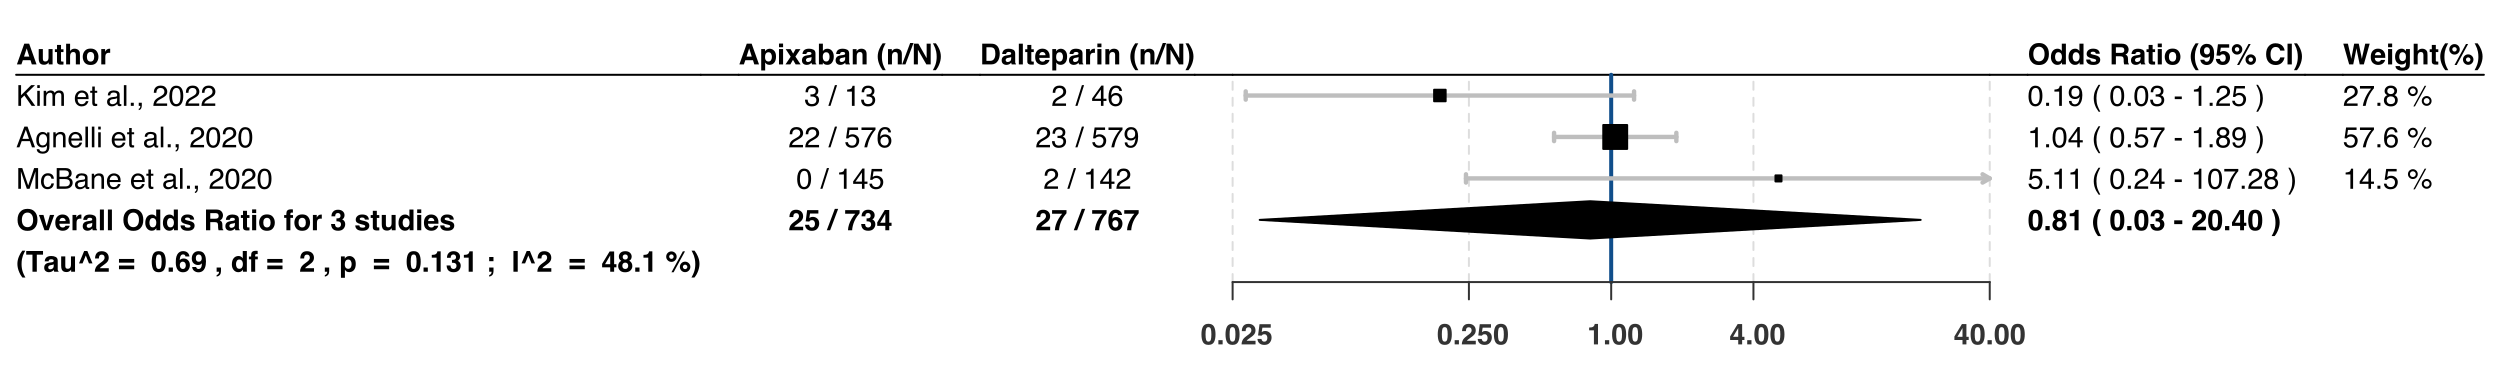 <?xml version="1.0" encoding="UTF-8"?>
<svg xmlns="http://www.w3.org/2000/svg" xmlns:xlink="http://www.w3.org/1999/xlink" width="936pt" height="144pt" viewBox="0 0 936 144" version="1.1">
<defs>
<g>
<symbol overflow="visible" id="glyph0-0">
<path style="stroke:none;" d="M 0.812 -7.766 L 7.062 -7.766 L 7.062 0 L 0.812 0 Z M 6.094 -0.969 L 6.094 -6.797 L 1.781 -6.797 L 1.781 -0.969 Z M 6.094 -0.969 "/>
</symbol>
<symbol overflow="visible" id="glyph0-1">
<path style="stroke:none;" d="M 5.375 -1.594 L 2.516 -1.594 L 1.969 0 L 0.281 0 L 3.047 -7.766 L 4.875 -7.766 L 7.641 0 L 5.875 0 Z M 4.922 -2.938 L 3.953 -6 L 2.953 -2.938 Z M 4.922 -2.938 "/>
</symbol>
<symbol overflow="visible" id="glyph0-2">
<path style="stroke:none;" d="M 4.391 -0.812 C 4.367 -0.789 4.332 -0.734 4.281 -0.641 C 4.227 -0.555 4.16 -0.484 4.078 -0.422 C 3.848 -0.211 3.617 -0.07 3.391 0 C 3.172 0.082 2.914 0.125 2.625 0.125 C 1.77 0.125 1.195 -0.18 0.906 -0.797 C 0.738 -1.129 0.656 -1.625 0.656 -2.281 L 0.656 -5.75 L 2.203 -5.75 L 2.203 -2.281 C 2.203 -1.957 2.238 -1.711 2.312 -1.547 C 2.445 -1.254 2.719 -1.109 3.125 -1.109 C 3.633 -1.109 3.984 -1.316 4.172 -1.734 C 4.273 -1.953 4.328 -2.25 4.328 -2.625 L 4.328 -5.75 L 5.844 -5.75 L 5.844 0 L 4.391 0 Z M 4.391 -0.812 "/>
</symbol>
<symbol overflow="visible" id="glyph0-3">
<path style="stroke:none;" d="M 3.328 -1.062 L 3.328 0.047 L 2.625 0.078 C 1.914 0.098 1.43 -0.023 1.172 -0.297 C 0.992 -0.461 0.906 -0.727 0.906 -1.094 L 0.906 -4.625 L 0.109 -4.625 L 0.109 -5.688 L 0.906 -5.688 L 0.906 -7.297 L 2.406 -7.297 L 2.406 -5.688 L 3.328 -5.688 L 3.328 -4.625 L 2.406 -4.625 L 2.406 -1.594 C 2.406 -1.352 2.43 -1.203 2.484 -1.141 C 2.547 -1.086 2.727 -1.062 3.031 -1.062 C 3.082 -1.062 3.133 -1.062 3.188 -1.062 C 3.238 -1.062 3.285 -1.062 3.328 -1.062 Z M 3.328 -1.062 "/>
</symbol>
<symbol overflow="visible" id="glyph0-4">
<path style="stroke:none;" d="M 5.891 -3.375 L 5.891 0 L 4.359 0 L 4.359 -3.5 C 4.359 -3.801 4.305 -4.051 4.203 -4.25 C 4.066 -4.508 3.805 -4.641 3.422 -4.641 C 3.023 -4.641 2.723 -4.504 2.516 -4.234 C 2.305 -3.973 2.203 -3.598 2.203 -3.109 L 2.203 0 L 0.719 0 L 0.719 -7.75 L 2.203 -7.75 L 2.203 -5 C 2.422 -5.332 2.672 -5.562 2.953 -5.688 C 3.242 -5.82 3.551 -5.891 3.875 -5.891 C 4.227 -5.891 4.547 -5.828 4.828 -5.703 C 5.117 -5.586 5.359 -5.398 5.547 -5.141 C 5.703 -4.93 5.797 -4.711 5.828 -4.484 C 5.867 -4.254 5.891 -3.883 5.891 -3.375 Z M 5.891 -3.375 "/>
</symbol>
<symbol overflow="visible" id="glyph0-5">
<path style="stroke:none;" d="M 5.5 -5.016 C 5.977 -4.41 6.219 -3.691 6.219 -2.859 C 6.219 -2.016 5.973 -1.289 5.484 -0.688 C 5.004 -0.094 4.27 0.203 3.281 0.203 C 2.289 0.203 1.551 -0.094 1.062 -0.688 C 0.582 -1.289 0.344 -2.016 0.344 -2.859 C 0.344 -3.691 0.582 -4.41 1.062 -5.016 C 1.551 -5.629 2.289 -5.938 3.281 -5.938 C 4.27 -5.938 5.008 -5.629 5.5 -5.016 Z M 3.281 -4.656 C 2.844 -4.656 2.504 -4.5 2.266 -4.188 C 2.023 -3.883 1.906 -3.441 1.906 -2.859 C 1.906 -2.285 2.023 -1.844 2.266 -1.531 C 2.504 -1.219 2.844 -1.062 3.281 -1.062 C 3.719 -1.062 4.051 -1.219 4.281 -1.531 C 4.52 -1.844 4.641 -2.285 4.641 -2.859 C 4.641 -3.441 4.52 -3.883 4.281 -4.188 C 4.051 -4.5 3.719 -4.656 3.281 -4.656 Z M 3.281 -4.656 "/>
</symbol>
<symbol overflow="visible" id="glyph0-6">
<path style="stroke:none;" d="M 3.594 -4.359 C 2.988 -4.359 2.582 -4.16 2.375 -3.766 C 2.258 -3.547 2.203 -3.207 2.203 -2.75 L 2.203 0 L 0.688 0 L 0.688 -5.75 L 2.125 -5.75 L 2.125 -4.75 C 2.352 -5.125 2.551 -5.383 2.719 -5.531 C 3 -5.77 3.367 -5.891 3.828 -5.891 C 3.848 -5.891 3.867 -5.883 3.891 -5.875 C 3.91 -5.875 3.953 -5.875 4.016 -5.875 L 4.016 -4.328 C 3.922 -4.336 3.836 -4.344 3.766 -4.344 C 3.691 -4.352 3.633 -4.359 3.594 -4.359 Z M 3.594 -4.359 "/>
</symbol>
<symbol overflow="visible" id="glyph0-7">
<path style="stroke:none;" d="M 4.266 0.219 C 3.148 0.219 2.301 -0.082 1.719 -0.688 C 0.926 -1.426 0.531 -2.492 0.531 -3.891 C 0.531 -5.316 0.926 -6.383 1.719 -7.094 C 2.301 -7.707 3.148 -8.016 4.266 -8.016 C 5.367 -8.016 6.219 -7.707 6.812 -7.094 C 7.594 -6.383 7.984 -5.316 7.984 -3.891 C 7.984 -2.492 7.594 -1.426 6.812 -0.688 C 6.219 -0.082 5.367 0.219 4.266 0.219 Z M 5.797 -1.875 C 6.172 -2.344 6.359 -3.016 6.359 -3.891 C 6.359 -4.766 6.164 -5.438 5.781 -5.906 C 5.406 -6.383 4.898 -6.625 4.266 -6.625 C 3.617 -6.625 3.102 -6.383 2.719 -5.906 C 2.332 -5.438 2.141 -4.766 2.141 -3.891 C 2.141 -3.016 2.332 -2.336 2.719 -1.859 C 3.102 -1.391 3.617 -1.156 4.266 -1.156 C 4.898 -1.156 5.41 -1.395 5.797 -1.875 Z M 5.797 -1.875 "/>
</symbol>
<symbol overflow="visible" id="glyph0-8">
<path style="stroke:none;" d="M 0.141 -5.75 L 1.828 -5.75 L 3.016 -1.5 L 4.25 -5.75 L 5.859 -5.75 L 3.781 0 L 2.203 0 Z M 0.141 -5.75 "/>
</symbol>
<symbol overflow="visible" id="glyph0-9">
<path style="stroke:none;" d="M 5.625 -1.688 C 5.582 -1.344 5.406 -1 5.094 -0.656 C 4.594 -0.094 3.898 0.188 3.016 0.188 C 2.285 0.188 1.641 -0.047 1.078 -0.516 C 0.523 -0.984 0.25 -1.75 0.25 -2.812 C 0.25 -3.812 0.5 -4.578 1 -5.109 C 1.508 -5.641 2.164 -5.906 2.969 -5.906 C 3.445 -5.906 3.875 -5.812 4.25 -5.625 C 4.633 -5.445 4.953 -5.164 5.203 -4.781 C 5.43 -4.438 5.578 -4.039 5.641 -3.594 C 5.68 -3.332 5.695 -2.953 5.688 -2.453 L 1.766 -2.453 C 1.785 -1.879 1.961 -1.477 2.297 -1.25 C 2.504 -1.102 2.754 -1.031 3.047 -1.031 C 3.359 -1.031 3.613 -1.117 3.812 -1.297 C 3.914 -1.391 4.004 -1.52 4.078 -1.688 Z M 4.141 -3.453 C 4.109 -3.848 3.984 -4.145 3.766 -4.344 C 3.555 -4.551 3.289 -4.656 2.969 -4.656 C 2.625 -4.656 2.352 -4.547 2.156 -4.328 C 1.969 -4.109 1.848 -3.816 1.797 -3.453 Z M 4.141 -3.453 "/>
</symbol>
<symbol overflow="visible" id="glyph0-10">
<path style="stroke:none;" d="M 0.922 -5.125 C 1.316 -5.633 2 -5.891 2.969 -5.891 C 3.594 -5.891 4.148 -5.766 4.641 -5.516 C 5.129 -5.266 5.375 -4.789 5.375 -4.094 L 5.375 -1.453 C 5.375 -1.273 5.375 -1.055 5.375 -0.797 C 5.395 -0.598 5.426 -0.461 5.469 -0.391 C 5.52 -0.328 5.594 -0.27 5.688 -0.219 L 5.688 0 L 4.062 0 C 4.008 -0.113 3.973 -0.223 3.953 -0.328 C 3.941 -0.43 3.93 -0.547 3.922 -0.672 C 3.711 -0.453 3.473 -0.258 3.203 -0.094 C 2.879 0.082 2.516 0.172 2.109 0.172 C 1.586 0.172 1.156 0.023 0.812 -0.266 C 0.477 -0.566 0.312 -0.988 0.312 -1.531 C 0.312 -2.238 0.582 -2.75 1.125 -3.062 C 1.426 -3.238 1.867 -3.363 2.453 -3.438 L 2.953 -3.5 C 3.234 -3.531 3.43 -3.57 3.547 -3.625 C 3.766 -3.719 3.875 -3.859 3.875 -4.047 C 3.875 -4.285 3.789 -4.445 3.625 -4.531 C 3.469 -4.625 3.227 -4.672 2.906 -4.672 C 2.551 -4.672 2.301 -4.582 2.156 -4.406 C 2.051 -4.281 1.984 -4.109 1.953 -3.891 L 0.5 -3.891 C 0.531 -4.391 0.672 -4.801 0.922 -5.125 Z M 2.031 -1.094 C 2.176 -0.969 2.348 -0.906 2.547 -0.906 C 2.867 -0.906 3.164 -1 3.438 -1.188 C 3.719 -1.383 3.863 -1.734 3.875 -2.234 L 3.875 -2.797 C 3.781 -2.734 3.68 -2.68 3.578 -2.641 C 3.484 -2.609 3.352 -2.578 3.188 -2.547 L 2.844 -2.484 C 2.531 -2.43 2.305 -2.363 2.172 -2.281 C 1.93 -2.145 1.812 -1.93 1.812 -1.641 C 1.812 -1.379 1.883 -1.195 2.031 -1.094 Z M 2.031 -1.094 "/>
</symbol>
<symbol overflow="visible" id="glyph0-11">
<path style="stroke:none;" d="M 0.734 -7.766 L 2.234 -7.766 L 2.234 0 L 0.734 0 Z M 0.734 -7.766 "/>
</symbol>
<symbol overflow="visible" id="glyph0-12">
<path style="stroke:none;" d=""/>
</symbol>
<symbol overflow="visible" id="glyph0-13">
<path style="stroke:none;" d="M 5.938 -7.766 L 5.938 0 L 4.469 0 L 4.469 -0.797 C 4.258 -0.453 4.016 -0.203 3.734 -0.047 C 3.461 0.098 3.125 0.172 2.719 0.172 C 2.039 0.172 1.473 -0.098 1.016 -0.641 C 0.555 -1.18 0.328 -1.875 0.328 -2.719 C 0.328 -3.707 0.551 -4.484 1 -5.047 C 1.457 -5.609 2.066 -5.891 2.828 -5.891 C 3.172 -5.891 3.477 -5.812 3.75 -5.656 C 4.02 -5.5 4.238 -5.285 4.406 -5.016 L 4.406 -7.766 Z M 1.875 -2.844 C 1.875 -2.312 1.984 -1.883 2.203 -1.562 C 2.41 -1.25 2.723 -1.094 3.141 -1.094 C 3.566 -1.094 3.891 -1.25 4.109 -1.562 C 4.336 -1.875 4.453 -2.281 4.453 -2.781 C 4.453 -3.488 4.273 -3.992 3.922 -4.297 C 3.703 -4.484 3.445 -4.578 3.156 -4.578 C 2.719 -4.578 2.395 -4.41 2.188 -4.078 C 1.977 -3.742 1.875 -3.332 1.875 -2.844 Z M 1.875 -2.844 "/>
</symbol>
<symbol overflow="visible" id="glyph0-14">
<path style="stroke:none;" d="M 4.656 -5.484 C 5.102 -5.191 5.363 -4.695 5.438 -4 L 3.938 -4 C 3.914 -4.188 3.859 -4.336 3.766 -4.453 C 3.598 -4.66 3.316 -4.766 2.922 -4.766 C 2.598 -4.766 2.363 -4.711 2.219 -4.609 C 2.082 -4.504 2.016 -4.383 2.016 -4.25 C 2.016 -4.07 2.086 -3.945 2.234 -3.875 C 2.391 -3.789 2.914 -3.648 3.812 -3.453 C 4.406 -3.316 4.852 -3.109 5.156 -2.828 C 5.445 -2.535 5.594 -2.172 5.594 -1.734 C 5.594 -1.172 5.379 -0.707 4.953 -0.344 C 4.535 0.008 3.883 0.188 3 0.188 C 2.094 0.188 1.422 0 0.984 -0.375 C 0.555 -0.758 0.344 -1.242 0.344 -1.828 L 1.875 -1.828 C 1.906 -1.566 1.973 -1.379 2.078 -1.266 C 2.266 -1.066 2.609 -0.969 3.109 -0.969 C 3.398 -0.969 3.633 -1.008 3.812 -1.094 C 3.988 -1.188 4.078 -1.316 4.078 -1.484 C 4.078 -1.66 4.004 -1.789 3.859 -1.875 C 3.723 -1.969 3.203 -2.117 2.297 -2.328 C 1.648 -2.492 1.191 -2.695 0.922 -2.938 C 0.648 -3.176 0.516 -3.52 0.516 -3.969 C 0.516 -4.5 0.723 -4.953 1.141 -5.328 C 1.555 -5.711 2.145 -5.906 2.906 -5.906 C 3.625 -5.906 4.207 -5.766 4.656 -5.484 Z M 4.656 -5.484 "/>
</symbol>
<symbol overflow="visible" id="glyph0-15">
<path style="stroke:none;" d="M 4.125 -3.047 L 2.453 -3.047 L 2.453 0 L 0.859 0 L 0.859 -7.766 L 4.672 -7.766 C 5.211 -7.754 5.629 -7.688 5.922 -7.562 C 6.223 -7.445 6.473 -7.27 6.672 -7.031 C 6.836 -6.832 6.969 -6.613 7.062 -6.375 C 7.164 -6.133 7.219 -5.863 7.219 -5.562 C 7.219 -5.188 7.125 -4.82 6.938 -4.469 C 6.75 -4.113 6.441 -3.863 6.016 -3.719 C 6.379 -3.57 6.633 -3.363 6.781 -3.094 C 6.926 -2.832 7 -2.426 7 -1.875 L 7 -1.359 C 7 -1.004 7.016 -0.766 7.047 -0.641 C 7.086 -0.441 7.188 -0.289 7.344 -0.188 L 7.344 0 L 5.562 0 C 5.508 -0.176 5.473 -0.316 5.453 -0.422 C 5.41 -0.641 5.383 -0.863 5.375 -1.094 L 5.375 -1.812 C 5.363 -2.301 5.27 -2.629 5.094 -2.797 C 4.926 -2.961 4.602 -3.047 4.125 -3.047 Z M 5.109 -4.453 C 5.43 -4.609 5.594 -4.898 5.594 -5.328 C 5.594 -5.805 5.438 -6.125 5.125 -6.281 C 4.945 -6.375 4.68 -6.422 4.328 -6.422 L 2.453 -6.422 L 2.453 -4.328 L 4.281 -4.328 C 4.645 -4.328 4.922 -4.367 5.109 -4.453 Z M 5.109 -4.453 "/>
</symbol>
<symbol overflow="visible" id="glyph0-16">
<path style="stroke:none;" d="M 2.25 -5.75 L 2.25 0 L 0.719 0 L 0.719 -5.75 Z M 2.25 -7.812 L 2.25 -6.438 L 0.719 -6.438 L 0.719 -7.812 Z M 2.25 -7.812 "/>
</symbol>
<symbol overflow="visible" id="glyph0-17">
<path style="stroke:none;" d="M 3.391 -7.812 L 3.391 -6.594 C 3.305 -6.602 3.164 -6.609 2.969 -6.609 C 2.77 -6.617 2.633 -6.578 2.562 -6.484 C 2.488 -6.391 2.453 -6.285 2.453 -6.172 L 2.453 -5.688 L 3.438 -5.688 L 3.438 -4.641 L 2.453 -4.641 L 2.453 0 L 0.953 0 L 0.953 -4.641 L 0.109 -4.641 L 0.109 -5.688 L 0.938 -5.688 L 0.938 -6.062 C 0.938 -6.676 1.039 -7.098 1.25 -7.328 C 1.469 -7.672 1.992 -7.844 2.828 -7.844 C 2.922 -7.844 3.004 -7.836 3.078 -7.828 C 3.148 -7.828 3.254 -7.82 3.391 -7.812 Z M 3.391 -7.812 "/>
</symbol>
<symbol overflow="visible" id="glyph0-18">
<path style="stroke:none;" d="M 2.062 -6.125 C 1.895 -5.895 1.816 -5.594 1.828 -5.219 L 0.422 -5.219 C 0.43 -5.594 0.492 -5.953 0.609 -6.297 C 0.734 -6.598 0.93 -6.875 1.203 -7.125 C 1.391 -7.301 1.617 -7.438 1.891 -7.531 C 2.16 -7.633 2.492 -7.688 2.891 -7.688 C 3.617 -7.688 4.207 -7.492 4.656 -7.109 C 5.102 -6.734 5.328 -6.227 5.328 -5.594 C 5.328 -5.145 5.195 -4.766 4.938 -4.453 C 4.77 -4.266 4.594 -4.133 4.406 -4.062 C 4.539 -4.062 4.738 -3.941 5 -3.703 C 5.383 -3.348 5.578 -2.863 5.578 -2.25 C 5.578 -1.602 5.352 -1.035 4.906 -0.547 C 4.457 -0.055 3.789 0.188 2.906 0.188 C 1.82 0.188 1.07 -0.164 0.656 -0.875 C 0.438 -1.25 0.312 -1.738 0.281 -2.344 L 1.766 -2.344 C 1.766 -2.039 1.812 -1.789 1.906 -1.594 C 2.094 -1.219 2.426 -1.031 2.906 -1.031 C 3.195 -1.031 3.453 -1.129 3.672 -1.328 C 3.891 -1.535 4 -1.828 4 -2.203 C 4 -2.711 3.797 -3.051 3.391 -3.219 C 3.16 -3.312 2.797 -3.359 2.297 -3.359 L 2.297 -4.438 C 2.785 -4.438 3.129 -4.484 3.328 -4.578 C 3.66 -4.723 3.828 -5.02 3.828 -5.469 C 3.828 -5.758 3.738 -5.992 3.562 -6.172 C 3.395 -6.359 3.156 -6.453 2.844 -6.453 C 2.488 -6.453 2.227 -6.344 2.062 -6.125 Z M 2.062 -6.125 "/>
</symbol>
<symbol overflow="visible" id="glyph0-19">
<path style="stroke:none;" d="M 2.344 2.172 L 1.984 1.672 C 1.734 1.359 1.473 0.895 1.203 0.281 C 0.711 -0.812 0.469 -1.883 0.469 -2.938 C 0.469 -3.906 0.676 -4.863 1.094 -5.812 C 1.363 -6.457 1.766 -7.148 2.297 -7.891 L 3.438 -7.891 L 3.109 -7.312 C 2.672 -6.5 2.363 -5.645 2.188 -4.75 C 2.082 -4.164 2.031 -3.531 2.031 -2.844 C 2.031 -1.77 2.188 -0.781 2.5 0.125 C 2.676 0.656 3 1.336 3.469 2.172 Z M 2.344 2.172 "/>
</symbol>
<symbol overflow="visible" id="glyph0-20">
<path style="stroke:none;" d="M 6.469 -7.766 L 6.469 -6.391 L 4.141 -6.391 L 4.141 0 L 2.516 0 L 2.516 -6.391 L 0.172 -6.391 L 0.172 -7.766 Z M 6.469 -7.766 "/>
</symbol>
<symbol overflow="visible" id="glyph0-21">
<path style="stroke:none;" d="M 0.734 -3.109 L 2.672 -7.766 L 3.859 -7.766 L 5.797 -3.109 L 4.469 -3.109 L 3.281 -6.094 L 2.062 -3.109 Z M 0.734 -3.109 "/>
</symbol>
<symbol overflow="visible" id="glyph0-22">
<path style="stroke:none;" d="M 3.75 -6.094 C 3.57 -6.301 3.316 -6.406 2.984 -6.406 C 2.523 -6.406 2.211 -6.238 2.047 -5.906 C 1.953 -5.707 1.895 -5.391 1.875 -4.953 L 0.422 -4.953 C 0.441 -5.609 0.562 -6.133 0.781 -6.531 C 1.176 -7.301 1.883 -7.688 2.906 -7.688 C 3.719 -7.688 4.363 -7.461 4.844 -7.016 C 5.32 -6.566 5.562 -5.973 5.562 -5.234 C 5.562 -4.66 5.391 -4.156 5.047 -3.719 C 4.828 -3.426 4.461 -3.102 3.953 -2.75 L 3.359 -2.312 C 2.984 -2.051 2.723 -1.859 2.578 -1.734 C 2.441 -1.617 2.328 -1.484 2.234 -1.328 L 5.578 -1.328 L 5.578 0 L 0.344 0 C 0.352 -0.551 0.469 -1.051 0.688 -1.5 C 0.906 -2.008 1.41 -2.551 2.203 -3.125 C 2.898 -3.613 3.348 -3.969 3.547 -4.188 C 3.859 -4.52 4.016 -4.883 4.016 -5.281 C 4.016 -5.602 3.926 -5.875 3.75 -6.094 Z M 3.75 -6.094 "/>
</symbol>
<symbol overflow="visible" id="glyph0-23">
<path style="stroke:none;" d="M 6.094 -4.781 L 6.094 -3.391 L 0.391 -3.391 L 0.391 -4.781 Z M 0.391 -0.938 L 0.391 -2.312 L 6.094 -2.312 L 6.094 -0.938 Z M 0.391 -0.938 "/>
</symbol>
<symbol overflow="visible" id="glyph0-24">
<path style="stroke:none;" d="M 2.969 0.188 C 2 0.188 1.316 -0.148 0.922 -0.828 C 0.535 -1.516 0.344 -2.488 0.344 -3.75 C 0.344 -5.008 0.535 -5.984 0.922 -6.672 C 1.316 -7.359 2 -7.703 2.969 -7.703 C 3.945 -7.703 4.633 -7.359 5.031 -6.672 C 5.414 -5.984 5.609 -5.008 5.609 -3.75 C 5.609 -2.488 5.41 -1.516 5.016 -0.828 C 4.629 -0.148 3.945 0.188 2.969 0.188 Z M 3.859 -1.734 C 3.992 -2.203 4.062 -2.875 4.062 -3.75 C 4.062 -4.664 3.988 -5.344 3.844 -5.781 C 3.707 -6.227 3.414 -6.453 2.969 -6.453 C 2.52 -6.453 2.223 -6.227 2.078 -5.781 C 1.941 -5.344 1.875 -4.664 1.875 -3.75 C 1.875 -2.875 1.941 -2.203 2.078 -1.734 C 2.223 -1.266 2.52 -1.031 2.969 -1.031 C 3.414 -1.031 3.711 -1.266 3.859 -1.734 Z M 3.859 -1.734 "/>
</symbol>
<symbol overflow="visible" id="glyph0-25">
<path style="stroke:none;" d="M 0.672 -1.578 L 2.266 -1.578 L 2.266 0 L 0.672 0 Z M 0.672 -1.578 "/>
</symbol>
<symbol overflow="visible" id="glyph0-26">
<path style="stroke:none;" d="M 3.297 -4.953 C 3.973 -4.953 4.531 -4.723 4.969 -4.266 C 5.406 -3.805 5.625 -3.219 5.625 -2.5 C 5.625 -1.789 5.41 -1.16 4.984 -0.609 C 4.555 -0.066 3.895 0.203 3 0.203 C 2.039 0.203 1.332 -0.195 0.875 -1 C 0.52 -1.633 0.344 -2.445 0.344 -3.438 C 0.344 -4.02 0.363 -4.492 0.406 -4.859 C 0.5 -5.516 0.672 -6.055 0.922 -6.484 C 1.141 -6.859 1.426 -7.156 1.781 -7.375 C 2.133 -7.602 2.555 -7.719 3.047 -7.719 C 3.754 -7.719 4.316 -7.535 4.734 -7.172 C 5.16 -6.805 5.398 -6.32 5.453 -5.719 L 3.953 -5.719 C 3.953 -5.844 3.906 -5.977 3.812 -6.125 C 3.656 -6.363 3.41 -6.484 3.078 -6.484 C 2.586 -6.484 2.242 -6.207 2.047 -5.656 C 1.93 -5.352 1.852 -4.91 1.812 -4.328 C 2 -4.547 2.211 -4.703 2.453 -4.797 C 2.703 -4.898 2.984 -4.953 3.297 -4.953 Z M 2.281 -3.531 C 1.988 -3.301 1.844 -2.93 1.844 -2.422 C 1.844 -2.004 1.953 -1.664 2.172 -1.406 C 2.398 -1.145 2.68 -1.016 3.016 -1.016 C 3.348 -1.016 3.609 -1.141 3.797 -1.391 C 3.992 -1.648 4.094 -1.977 4.094 -2.375 C 4.094 -2.82 3.984 -3.164 3.766 -3.406 C 3.547 -3.645 3.281 -3.766 2.969 -3.766 C 2.707 -3.766 2.477 -3.688 2.281 -3.531 Z M 2.281 -3.531 "/>
</symbol>
<symbol overflow="visible" id="glyph0-27">
<path style="stroke:none;" d="M 2.797 0.219 C 2.234 0.219 1.723 0.051 1.266 -0.281 C 0.805 -0.625 0.539 -1.117 0.469 -1.766 L 1.969 -1.766 C 2.008 -1.547 2.102 -1.363 2.25 -1.219 C 2.406 -1.082 2.613 -1.016 2.875 -1.016 C 3.363 -1.016 3.711 -1.285 3.922 -1.828 C 4.023 -2.129 4.094 -2.57 4.125 -3.156 C 3.988 -2.988 3.844 -2.859 3.688 -2.766 C 3.406 -2.598 3.055 -2.516 2.641 -2.516 C 2.035 -2.516 1.5 -2.723 1.031 -3.141 C 0.562 -3.555 0.328 -4.16 0.328 -4.953 C 0.328 -5.773 0.562 -6.438 1.031 -6.938 C 1.5 -7.445 2.113 -7.703 2.875 -7.703 C 4.039 -7.703 4.836 -7.188 5.266 -6.156 C 5.516 -5.57 5.641 -4.805 5.641 -3.859 C 5.641 -2.93 5.52 -2.16 5.281 -1.547 C 4.832 -0.367 4.004 0.219 2.797 0.219 Z M 2.281 -6.234 C 1.988 -6.016 1.844 -5.633 1.844 -5.094 C 1.844 -4.633 1.938 -4.289 2.125 -4.062 C 2.312 -3.844 2.594 -3.734 2.969 -3.734 C 3.176 -3.734 3.375 -3.789 3.562 -3.906 C 3.895 -4.125 4.062 -4.504 4.062 -5.047 C 4.062 -5.473 3.961 -5.812 3.766 -6.062 C 3.566 -6.32 3.289 -6.453 2.938 -6.453 C 2.676 -6.453 2.457 -6.379 2.281 -6.234 Z M 2.281 -6.234 "/>
</symbol>
<symbol overflow="visible" id="glyph0-28">
<path style="stroke:none;" d="M 2.156 0.531 C 2.094 0.789 1.973 1.02 1.797 1.219 C 1.609 1.414 1.391 1.566 1.141 1.672 C 0.891 1.773 0.719 1.828 0.625 1.828 L 0.625 1.25 C 0.926 1.164 1.145 1.023 1.281 0.828 C 1.426 0.629 1.508 0.352 1.531 0 L 0.625 0 L 0.625 -1.578 L 2.25 -1.578 L 2.25 -0.203 C 2.25 0.023 2.219 0.27 2.156 0.531 Z M 2.156 0.531 "/>
</symbol>
<symbol overflow="visible" id="glyph0-29">
<path style="stroke:none;" d="M 5.516 -5.125 C 5.973 -4.633 6.203 -3.91 6.203 -2.953 C 6.203 -1.93 5.973 -1.156 5.516 -0.625 C 5.066 -0.102 4.484 0.156 3.766 0.156 C 3.305 0.156 2.926 0.047 2.625 -0.172 C 2.469 -0.305 2.305 -0.492 2.141 -0.734 L 2.141 2.266 L 0.656 2.266 L 0.656 -5.75 L 2.094 -5.75 L 2.094 -4.891 C 2.258 -5.141 2.43 -5.336 2.609 -5.484 C 2.941 -5.742 3.344 -5.875 3.812 -5.875 C 4.477 -5.875 5.047 -5.625 5.516 -5.125 Z M 4.656 -2.875 C 4.656 -3.312 4.551 -3.703 4.344 -4.047 C 4.145 -4.391 3.82 -4.562 3.375 -4.562 C 2.832 -4.562 2.457 -4.301 2.25 -3.781 C 2.145 -3.508 2.094 -3.16 2.094 -2.734 C 2.094 -2.066 2.27 -1.598 2.625 -1.328 C 2.832 -1.172 3.082 -1.094 3.375 -1.094 C 3.789 -1.094 4.109 -1.254 4.328 -1.578 C 4.547 -1.898 4.656 -2.332 4.656 -2.875 Z M 4.656 -2.875 "/>
</symbol>
<symbol overflow="visible" id="glyph0-30">
<path style="stroke:none;" d="M 4.078 0 L 2.547 0 L 2.547 -5.266 L 0.75 -5.266 L 0.75 -6.297 C 1.219 -6.316 1.551 -6.348 1.75 -6.391 C 2.051 -6.453 2.297 -6.586 2.484 -6.797 C 2.609 -6.93 2.707 -7.113 2.781 -7.344 C 2.82 -7.477 2.844 -7.578 2.844 -7.641 L 4.078 -7.641 Z M 4.078 0 "/>
</symbol>
<symbol overflow="visible" id="glyph0-31">
<path style="stroke:none;" d="M 1.75 1.672 C 1.5 1.773 1.32 1.828 1.219 1.828 L 1.219 1.25 C 1.57 1.145 1.82 0.961 1.969 0.703 C 2.051 0.547 2.109 0.312 2.141 0 L 1.219 0 L 1.219 -1.578 L 2.844 -1.578 L 2.844 -0.203 C 2.844 0.035 2.812 0.281 2.75 0.531 C 2.688 0.789 2.57 1.02 2.406 1.219 C 2.219 1.414 2 1.566 1.75 1.672 Z M 2.828 -3.953 L 1.219 -3.953 L 1.219 -5.516 L 2.828 -5.516 Z M 2.828 -3.953 "/>
</symbol>
<symbol overflow="visible" id="glyph0-32">
<path style="stroke:none;" d="M 0.703 -7.766 L 2.312 -7.766 L 2.312 0 L 0.703 0 Z M 0.703 -7.766 "/>
</symbol>
<symbol overflow="visible" id="glyph0-33">
<path style="stroke:none;" d="M 5.641 -2.828 L 5.641 -1.641 L 4.781 -1.641 L 4.781 0 L 3.312 0 L 3.312 -1.641 L 0.281 -1.641 L 0.281 -2.953 L 3.094 -7.594 L 4.781 -7.594 L 4.781 -2.828 Z M 1.391 -2.828 L 3.312 -2.828 L 3.312 -6.125 Z M 1.391 -2.828 "/>
</symbol>
<symbol overflow="visible" id="glyph0-34">
<path style="stroke:none;" d="M 0.938 -0.484 C 0.5 -0.93 0.281 -1.477 0.281 -2.125 C 0.281 -2.551 0.379 -2.938 0.578 -3.281 C 0.773 -3.633 1.062 -3.895 1.438 -4.062 C 1.062 -4.312 0.816 -4.578 0.703 -4.859 C 0.598 -5.148 0.547 -5.422 0.547 -5.672 C 0.547 -6.223 0.754 -6.695 1.172 -7.094 C 1.586 -7.488 2.18 -7.688 2.953 -7.688 C 3.711 -7.688 4.301 -7.488 4.719 -7.094 C 5.133 -6.695 5.344 -6.223 5.344 -5.672 C 5.344 -5.422 5.285 -5.148 5.172 -4.859 C 5.066 -4.578 4.828 -4.332 4.453 -4.125 C 4.836 -3.914 5.125 -3.633 5.312 -3.281 C 5.5 -2.938 5.594 -2.551 5.594 -2.125 C 5.594 -1.477 5.352 -0.926 4.875 -0.469 C 4.406 -0.02 3.742 0.203 2.891 0.203 C 2.035 0.203 1.383 -0.023 0.938 -0.484 Z M 1.844 -2.219 C 1.844 -1.844 1.941 -1.551 2.141 -1.344 C 2.336 -1.133 2.609 -1.031 2.953 -1.031 C 3.297 -1.031 3.562 -1.133 3.75 -1.344 C 3.945 -1.551 4.047 -1.844 4.047 -2.219 C 4.047 -2.602 3.945 -2.895 3.75 -3.094 C 3.551 -3.301 3.285 -3.406 2.953 -3.406 C 2.609 -3.406 2.336 -3.301 2.141 -3.094 C 1.941 -2.895 1.844 -2.602 1.844 -2.219 Z M 2.234 -4.828 C 2.41 -4.648 2.648 -4.562 2.953 -4.562 C 3.254 -4.562 3.488 -4.648 3.656 -4.828 C 3.82 -5.004 3.906 -5.227 3.906 -5.5 C 3.906 -5.801 3.82 -6.035 3.656 -6.203 C 3.488 -6.379 3.254 -6.469 2.953 -6.469 C 2.648 -6.469 2.41 -6.379 2.234 -6.203 C 2.066 -6.035 1.984 -5.801 1.984 -5.5 C 1.984 -5.227 2.066 -5.004 2.234 -4.828 Z M 2.234 -4.828 "/>
</symbol>
<symbol overflow="visible" id="glyph0-35">
<path style="stroke:none;" d="M 5.375 -1.812 C 5.375 -2.352 5.566 -2.816 5.953 -3.203 C 6.328 -3.578 6.785 -3.766 7.328 -3.766 C 7.867 -3.766 8.332 -3.57 8.719 -3.188 C 9.102 -2.812 9.297 -2.352 9.297 -1.812 C 9.297 -1.27 9.102 -0.805 8.719 -0.422 C 8.332 -0.035 7.867 0.156 7.328 0.156 C 6.785 0.156 6.32 -0.035 5.938 -0.422 C 5.562 -0.805 5.375 -1.27 5.375 -1.812 Z M 0.828 -4.266 C 0.441 -4.641 0.25 -5.098 0.25 -5.641 C 0.25 -6.18 0.438 -6.645 0.812 -7.031 C 1.195 -7.414 1.66 -7.609 2.203 -7.609 C 2.742 -7.609 3.207 -7.414 3.594 -7.031 C 3.977 -6.645 4.172 -6.18 4.172 -5.641 C 4.172 -5.098 3.977 -4.633 3.594 -4.25 C 3.219 -3.875 2.754 -3.688 2.203 -3.688 C 1.66 -3.688 1.203 -3.879 0.828 -4.266 Z M 3.031 0.203 L 2.219 0.203 L 6.5 -7.641 L 7.297 -7.641 Z M 6.75 -1.219 C 6.906 -1.051 7.098 -0.969 7.328 -0.969 C 7.566 -0.969 7.766 -1.047 7.922 -1.203 C 8.086 -1.367 8.172 -1.57 8.172 -1.812 C 8.172 -2.039 8.086 -2.234 7.922 -2.391 C 7.766 -2.555 7.566 -2.641 7.328 -2.641 C 7.098 -2.641 6.898 -2.555 6.734 -2.391 C 6.578 -2.234 6.5 -2.039 6.5 -1.812 C 6.5 -1.57 6.582 -1.375 6.75 -1.219 Z M 1.625 -5.062 C 1.781 -4.895 1.973 -4.812 2.203 -4.812 C 2.441 -4.812 2.641 -4.891 2.797 -5.047 C 2.961 -5.211 3.047 -5.41 3.047 -5.641 C 3.047 -5.879 2.961 -6.078 2.797 -6.234 C 2.641 -6.398 2.441 -6.484 2.203 -6.484 C 1.973 -6.484 1.773 -6.398 1.609 -6.234 C 1.453 -6.078 1.375 -5.879 1.375 -5.641 C 1.375 -5.41 1.457 -5.219 1.625 -5.062 Z M 1.625 -5.062 "/>
</symbol>
<symbol overflow="visible" id="glyph0-36">
<path style="stroke:none;" d="M 1.594 1.672 L 1.219 2.172 L 0.109 2.172 C 0.578 1.336 0.898 0.656 1.078 0.125 C 1.391 -0.781 1.547 -1.77 1.547 -2.844 C 1.547 -3.531 1.488 -4.164 1.375 -4.75 C 1.207 -5.645 0.898 -6.5 0.453 -7.312 L 0.141 -7.891 L 1.266 -7.891 C 1.805 -7.148 2.211 -6.457 2.484 -5.812 C 2.898 -4.863 3.109 -3.906 3.109 -2.938 C 3.109 -1.883 2.863 -0.812 2.375 0.281 C 2.102 0.895 1.844 1.359 1.594 1.672 Z M 1.594 1.672 "/>
</symbol>
<symbol overflow="visible" id="glyph0-37">
<path style="stroke:none;" d="M 5.812 0 L 3.953 0 L 2.953 -1.719 L 1.969 0 L 0.141 0 L 2.094 -2.906 L 0.219 -5.734 L 2.062 -5.734 L 3.016 -4.062 L 3.953 -5.734 L 5.75 -5.734 L 3.859 -2.938 Z M 5.812 0 "/>
</symbol>
<symbol overflow="visible" id="glyph0-38">
<path style="stroke:none;" d="M 3.828 0.156 C 3.348 0.156 2.961 0.062 2.672 -0.125 C 2.504 -0.238 2.32 -0.438 2.125 -0.719 L 2.125 0 L 0.656 0 L 0.656 -7.766 L 2.141 -7.766 L 2.141 -5 C 2.336 -5.27 2.547 -5.473 2.766 -5.609 C 3.035 -5.785 3.383 -5.875 3.812 -5.875 C 4.562 -5.875 5.148 -5.598 5.578 -5.047 C 6.004 -4.504 6.219 -3.805 6.219 -2.953 C 6.219 -2.055 6.004 -1.312 5.578 -0.719 C 5.16 -0.133 4.578 0.156 3.828 0.156 Z M 4.641 -2.781 C 4.641 -3.195 4.586 -3.535 4.484 -3.797 C 4.285 -4.305 3.914 -4.562 3.375 -4.562 C 2.832 -4.562 2.457 -4.312 2.25 -3.812 C 2.145 -3.551 2.094 -3.211 2.094 -2.797 C 2.094 -2.305 2.203 -1.898 2.422 -1.578 C 2.641 -1.254 2.973 -1.094 3.422 -1.094 C 3.805 -1.094 4.102 -1.25 4.312 -1.562 C 4.531 -1.875 4.641 -2.281 4.641 -2.781 Z M 4.641 -2.781 "/>
</symbol>
<symbol overflow="visible" id="glyph0-39">
<path style="stroke:none;" d="M 3.406 -4.641 C 2.895 -4.641 2.547 -4.422 2.359 -3.984 C 2.254 -3.754 2.203 -3.461 2.203 -3.109 L 2.203 0 L 0.719 0 L 0.719 -5.734 L 2.156 -5.734 L 2.156 -4.891 C 2.352 -5.191 2.535 -5.406 2.703 -5.531 C 3.016 -5.77 3.41 -5.891 3.891 -5.891 C 4.484 -5.891 4.969 -5.734 5.344 -5.422 C 5.719 -5.109 5.906 -4.594 5.906 -3.875 L 5.906 0 L 4.375 0 L 4.375 -3.5 C 4.375 -3.801 4.332 -4.031 4.25 -4.188 C 4.102 -4.488 3.82 -4.641 3.406 -4.641 Z M 3.406 -4.641 "/>
</symbol>
<symbol overflow="visible" id="glyph0-40">
<path style="stroke:none;" d="M -0.594 0 L 2.422 -8.016 L 3.672 -8.016 L 0.656 0 Z M -0.594 0 "/>
</symbol>
<symbol overflow="visible" id="glyph0-41">
<path style="stroke:none;" d="M 7.109 0 L 5.484 0 L 2.312 -5.516 L 2.312 0 L 0.797 0 L 0.797 -7.766 L 2.5 -7.766 L 5.594 -2.344 L 5.594 -7.766 L 7.109 -7.766 Z M 7.109 0 "/>
</symbol>
<symbol overflow="visible" id="glyph0-42">
<path style="stroke:none;" d="M 2.875 -3.797 C 2.695 -3.797 2.539 -3.773 2.406 -3.734 C 2.164 -3.641 1.988 -3.484 1.875 -3.266 L 0.516 -3.328 L 1.062 -7.547 L 5.266 -7.547 L 5.266 -6.266 L 2.141 -6.266 L 1.875 -4.594 C 2.102 -4.75 2.285 -4.848 2.422 -4.891 C 2.629 -4.973 2.891 -5.016 3.203 -5.016 C 3.836 -5.016 4.391 -4.801 4.859 -4.375 C 5.336 -3.957 5.578 -3.344 5.578 -2.531 C 5.578 -1.82 5.348 -1.188 4.891 -0.625 C 4.441 -0.07 3.766 0.203 2.859 0.203 C 2.129 0.203 1.531 0.008 1.062 -0.375 C 0.594 -0.77 0.332 -1.328 0.281 -2.047 L 1.781 -2.047 C 1.844 -1.723 1.957 -1.469 2.125 -1.281 C 2.289 -1.102 2.535 -1.016 2.859 -1.016 C 3.234 -1.016 3.516 -1.145 3.703 -1.406 C 3.898 -1.676 4 -2.008 4 -2.406 C 4 -2.789 3.906 -3.117 3.719 -3.391 C 3.539 -3.66 3.258 -3.797 2.875 -3.797 Z M 2.875 -3.797 "/>
</symbol>
<symbol overflow="visible" id="glyph0-43">
<path style="stroke:none;" d="M 4.75 -5.188 C 4.352 -4.613 4.02 -4.023 3.75 -3.422 C 3.531 -2.953 3.332 -2.375 3.156 -1.688 C 2.988 -1 2.906 -0.438 2.906 0 L 1.344 0 C 1.395 -1.375 1.848 -2.801 2.703 -4.281 C 3.254 -5.195 3.711 -5.832 4.078 -6.188 L 0.281 -6.188 L 0.297 -7.547 L 5.688 -7.547 L 5.688 -6.375 C 5.469 -6.145 5.156 -5.75 4.75 -5.188 Z M 4.75 -5.188 "/>
</symbol>
<symbol overflow="visible" id="glyph0-44">
<path style="stroke:none;" d="M 4.172 0 L 0.828 0 L 0.828 -7.766 L 4.172 -7.766 C 4.648 -7.766 5.051 -7.711 5.375 -7.609 C 5.914 -7.422 6.359 -7.086 6.703 -6.609 C 6.961 -6.223 7.141 -5.805 7.234 -5.359 C 7.336 -4.91 7.391 -4.484 7.391 -4.078 C 7.391 -3.047 7.188 -2.172 6.781 -1.453 C 6.219 -0.484 5.348 0 4.172 0 Z M 5.375 -5.781 C 5.125 -6.207 4.629 -6.422 3.891 -6.422 L 2.406 -6.422 L 2.406 -1.344 L 3.891 -1.344 C 4.66 -1.344 5.195 -1.723 5.5 -2.484 C 5.664 -2.898 5.75 -3.395 5.75 -3.969 C 5.75 -4.758 5.625 -5.363 5.375 -5.781 Z M 5.375 -5.781 "/>
</symbol>
<symbol overflow="visible" id="glyph0-45">
<path style="stroke:none;" d="M 6.312 -0.578 C 5.727 -0.047 4.984 0.219 4.078 0.219 C 2.961 0.219 2.082 -0.141 1.438 -0.859 C 0.801 -1.578 0.484 -2.566 0.484 -3.828 C 0.484 -5.18 0.848 -6.223 1.578 -6.953 C 2.211 -7.598 3.016 -7.922 3.984 -7.922 C 5.297 -7.922 6.254 -7.488 6.859 -6.625 C 7.191 -6.145 7.367 -5.664 7.391 -5.188 L 5.766 -5.188 C 5.66 -5.551 5.523 -5.832 5.359 -6.031 C 5.066 -6.363 4.629 -6.531 4.047 -6.531 C 3.461 -6.531 3 -6.289 2.656 -5.812 C 2.312 -5.344 2.141 -4.672 2.141 -3.797 C 2.141 -2.922 2.316 -2.266 2.672 -1.828 C 3.035 -1.398 3.5 -1.188 4.062 -1.188 C 4.625 -1.188 5.055 -1.375 5.359 -1.75 C 5.523 -1.945 5.66 -2.242 5.766 -2.641 L 7.375 -2.641 C 7.238 -1.797 6.883 -1.109 6.312 -0.578 Z M 6.312 -0.578 "/>
</symbol>
<symbol overflow="visible" id="glyph0-46">
<path style="stroke:none;" d="M 0.25 -3.719 L 3.281 -3.719 L 3.281 -2.297 L 0.25 -2.297 Z M 0.25 -3.719 "/>
</symbol>
<symbol overflow="visible" id="glyph0-47">
<path style="stroke:none;" d="M 8.375 -7.766 L 10.031 -7.766 L 7.844 0 L 6.297 0 L 5.359 -4.547 L 5.078 -6.047 L 4.812 -4.547 L 3.875 0 L 2.359 0 L 0.156 -7.766 L 1.875 -7.766 L 2.906 -3.328 L 3.125 -2.078 L 3.359 -3.297 L 4.234 -7.766 L 5.953 -7.766 L 6.875 -3.328 L 7.109 -2.078 L 7.344 -3.281 Z M 8.375 -7.766 "/>
</symbol>
<symbol overflow="visible" id="glyph0-48">
<path style="stroke:none;" d="M 2.328 1 C 2.484 1.145 2.754 1.219 3.141 1.219 C 3.68 1.219 4.047 1.035 4.234 0.672 C 4.348 0.441 4.406 0.051 4.406 -0.5 L 4.406 -0.875 C 4.258 -0.625 4.102 -0.438 3.938 -0.312 C 3.645 -0.082 3.258 0.031 2.781 0.031 C 2.039 0.031 1.445 -0.227 1 -0.75 C 0.562 -1.27 0.344 -1.973 0.344 -2.859 C 0.344 -3.711 0.555 -4.43 0.984 -5.016 C 1.41 -5.598 2.016 -5.891 2.797 -5.891 C 3.078 -5.891 3.328 -5.844 3.547 -5.75 C 3.91 -5.602 4.207 -5.328 4.438 -4.922 L 4.438 -5.75 L 5.891 -5.75 L 5.891 -0.297 C 5.891 0.441 5.766 1 5.516 1.375 C 5.086 2.02 4.266 2.344 3.047 2.344 C 2.316 2.344 1.719 2.195 1.25 1.906 C 0.789 1.625 0.535 1.195 0.484 0.625 L 2.125 0.625 C 2.164 0.801 2.234 0.926 2.328 1 Z M 2.078 -1.969 C 2.273 -1.477 2.641 -1.234 3.172 -1.234 C 3.523 -1.234 3.82 -1.363 4.062 -1.625 C 4.301 -1.895 4.422 -2.32 4.422 -2.906 C 4.422 -3.445 4.305 -3.859 4.078 -4.141 C 3.848 -4.43 3.539 -4.578 3.156 -4.578 C 2.625 -4.578 2.258 -4.328 2.062 -3.828 C 1.957 -3.566 1.906 -3.242 1.906 -2.859 C 1.906 -2.516 1.961 -2.219 2.078 -1.969 Z M 2.078 -1.969 "/>
</symbol>
<symbol overflow="visible" id="glyph1-0">
<path style="stroke:none;" d="M 0.344 0 L 0.344 -7.75 L 6.5 -7.75 L 6.5 0 Z M 5.531 -0.969 L 5.531 -6.781 L 1.312 -6.781 L 1.312 -0.969 Z M 5.531 -0.969 "/>
</symbol>
<symbol overflow="visible" id="glyph1-1">
<path style="stroke:none;" d="M 0.828 -7.75 L 1.844 -7.75 L 1.844 -3.969 L 5.625 -7.75 L 7.062 -7.75 L 3.844 -4.625 L 7.156 0 L 5.797 0 L 3.078 -3.891 L 1.844 -2.703 L 1.844 0 L 0.828 0 Z M 0.828 -7.75 "/>
</symbol>
<symbol overflow="visible" id="glyph1-2">
<path style="stroke:none;" d="M 0.703 -5.625 L 1.656 -5.625 L 1.656 0 L 0.703 0 Z M 0.703 -7.75 L 1.656 -7.75 L 1.656 -6.672 L 0.703 -6.672 Z M 0.703 -7.75 "/>
</symbol>
<symbol overflow="visible" id="glyph1-3">
<path style="stroke:none;" d="M 0.703 -5.641 L 1.641 -5.641 L 1.641 -4.844 C 1.859 -5.125 2.062 -5.328 2.25 -5.453 C 2.562 -5.66 2.914 -5.766 3.312 -5.766 C 3.758 -5.766 4.117 -5.656 4.391 -5.438 C 4.547 -5.312 4.688 -5.125 4.812 -4.875 C 5.031 -5.176 5.281 -5.398 5.562 -5.547 C 5.844 -5.691 6.16 -5.766 6.516 -5.766 C 7.273 -5.766 7.797 -5.492 8.078 -4.953 C 8.223 -4.648 8.297 -4.254 8.297 -3.766 L 8.297 0 L 7.312 0 L 7.312 -3.922 C 7.312 -4.297 7.219 -4.551 7.031 -4.688 C 6.844 -4.832 6.613 -4.906 6.344 -4.906 C 5.969 -4.906 5.645 -4.781 5.375 -4.531 C 5.102 -4.281 4.969 -3.863 4.969 -3.281 L 4.969 0 L 4 0 L 4 -3.688 C 4 -4.07 3.957 -4.348 3.875 -4.516 C 3.727 -4.785 3.457 -4.922 3.062 -4.922 C 2.707 -4.922 2.379 -4.781 2.078 -4.5 C 1.785 -4.219 1.641 -3.719 1.641 -3 L 1.641 0 L 0.703 0 Z M 0.703 -5.641 "/>
</symbol>
<symbol overflow="visible" id="glyph1-4">
<path style="stroke:none;" d=""/>
</symbol>
<symbol overflow="visible" id="glyph1-5">
<path style="stroke:none;" d="M 3.047 -5.766 C 3.441 -5.766 3.828 -5.672 4.203 -5.484 C 4.586 -5.297 4.879 -5.055 5.078 -4.766 C 5.266 -4.473 5.391 -4.141 5.453 -3.766 C 5.504 -3.504 5.531 -3.086 5.531 -2.516 L 1.391 -2.516 C 1.41 -1.941 1.547 -1.484 1.797 -1.141 C 2.055 -0.797 2.453 -0.625 2.984 -0.625 C 3.473 -0.625 3.867 -0.785 4.172 -1.109 C 4.336 -1.297 4.453 -1.516 4.516 -1.766 L 5.453 -1.766 C 5.43 -1.555 5.348 -1.328 5.203 -1.078 C 5.066 -0.828 4.914 -0.617 4.75 -0.453 C 4.457 -0.172 4.098 0.016 3.672 0.109 C 3.441 0.172 3.188 0.203 2.906 0.203 C 2.195 0.203 1.598 -0.051 1.109 -0.562 C 0.617 -1.07 0.375 -1.789 0.375 -2.719 C 0.375 -3.625 0.617 -4.359 1.109 -4.922 C 1.609 -5.484 2.254 -5.766 3.047 -5.766 Z M 4.562 -3.281 C 4.52 -3.688 4.43 -4.016 4.297 -4.266 C 4.035 -4.711 3.598 -4.938 2.984 -4.938 C 2.547 -4.938 2.18 -4.781 1.891 -4.469 C 1.598 -4.156 1.441 -3.758 1.422 -3.281 Z M 2.953 -5.781 Z M 2.953 -5.781 "/>
</symbol>
<symbol overflow="visible" id="glyph1-6">
<path style="stroke:none;" d="M 0.891 -7.219 L 1.844 -7.219 L 1.844 -5.641 L 2.75 -5.641 L 2.75 -4.875 L 1.844 -4.875 L 1.844 -1.188 C 1.844 -0.988 1.91 -0.859 2.047 -0.797 C 2.117 -0.754 2.242 -0.734 2.422 -0.734 C 2.461 -0.734 2.508 -0.734 2.562 -0.734 C 2.613 -0.734 2.676 -0.738 2.75 -0.75 L 2.75 0 C 2.633 0.031 2.52 0.051 2.406 0.062 C 2.289 0.082 2.164 0.094 2.031 0.094 C 1.582 0.094 1.281 -0.02 1.125 -0.25 C 0.969 -0.477 0.891 -0.773 0.891 -1.141 L 0.891 -4.875 L 0.125 -4.875 L 0.125 -5.641 L 0.891 -5.641 Z M 0.891 -7.219 "/>
</symbol>
<symbol overflow="visible" id="glyph1-7">
<path style="stroke:none;" d="M 1.422 -1.5 C 1.422 -1.227 1.52 -1.008 1.719 -0.844 C 1.926 -0.688 2.164 -0.609 2.438 -0.609 C 2.77 -0.609 3.094 -0.688 3.406 -0.844 C 3.938 -1.102 4.203 -1.523 4.203 -2.109 L 4.203 -2.875 C 4.078 -2.801 3.922 -2.738 3.734 -2.688 C 3.555 -2.633 3.379 -2.598 3.203 -2.578 L 2.641 -2.516 C 2.297 -2.461 2.035 -2.391 1.859 -2.297 C 1.566 -2.129 1.422 -1.863 1.422 -1.5 Z M 3.719 -3.422 C 3.938 -3.453 4.082 -3.547 4.156 -3.703 C 4.195 -3.785 4.219 -3.906 4.219 -4.062 C 4.219 -4.383 4.102 -4.617 3.875 -4.766 C 3.645 -4.91 3.316 -4.984 2.891 -4.984 C 2.391 -4.984 2.035 -4.848 1.828 -4.578 C 1.711 -4.43 1.641 -4.211 1.609 -3.922 L 0.719 -3.922 C 0.738 -4.617 0.961 -5.102 1.391 -5.375 C 1.828 -5.645 2.332 -5.781 2.906 -5.781 C 3.57 -5.781 4.113 -5.656 4.531 -5.406 C 4.938 -5.156 5.141 -4.758 5.141 -4.219 L 5.141 -0.969 C 5.141 -0.875 5.16 -0.797 5.203 -0.734 C 5.242 -0.672 5.332 -0.641 5.469 -0.641 C 5.508 -0.641 5.555 -0.641 5.609 -0.641 C 5.66 -0.648 5.711 -0.66 5.766 -0.672 L 5.766 0.031 C 5.617 0.07 5.504 0.098 5.422 0.109 C 5.348 0.117 5.25 0.125 5.125 0.125 C 4.789 0.125 4.551 0.004 4.406 -0.234 C 4.332 -0.348 4.281 -0.52 4.25 -0.75 C 4.051 -0.5 3.77 -0.281 3.406 -0.094 C 3.051 0.094 2.656 0.188 2.219 0.188 C 1.688 0.188 1.254 0.031 0.922 -0.281 C 0.598 -0.602 0.438 -1.004 0.438 -1.484 C 0.438 -2.004 0.598 -2.406 0.922 -2.688 C 1.242 -2.977 1.672 -3.16 2.203 -3.234 Z M 2.938 -5.781 Z M 2.938 -5.781 "/>
</symbol>
<symbol overflow="visible" id="glyph1-8">
<path style="stroke:none;" d="M 0.719 -7.75 L 1.672 -7.75 L 1.672 0 L 0.719 0 Z M 0.719 -7.75 "/>
</symbol>
<symbol overflow="visible" id="glyph1-9">
<path style="stroke:none;" d="M 0.922 -1.156 L 2.031 -1.156 L 2.031 0 L 0.922 0 Z M 0.922 -1.156 "/>
</symbol>
<symbol overflow="visible" id="glyph1-10">
<path style="stroke:none;" d="M 0.891 1.109 C 1.141 1.055 1.312 0.883 1.406 0.594 C 1.457 0.438 1.484 0.281 1.484 0.125 C 1.484 0.102 1.484 0.082 1.484 0.062 C 1.484 0.039 1.477 0.02 1.469 0 L 0.891 0 L 0.891 -1.156 L 2.031 -1.156 L 2.031 -0.078 C 2.031 0.336 1.941 0.703 1.766 1.016 C 1.598 1.328 1.305 1.523 0.891 1.609 Z M 0.891 1.109 "/>
</symbol>
<symbol overflow="visible" id="glyph1-11">
<path style="stroke:none;" d="M 0.344 0 C 0.375 -0.645 0.504 -1.207 0.734 -1.688 C 0.973 -2.176 1.43 -2.617 2.109 -3.016 L 3.125 -3.594 C 3.57 -3.852 3.891 -4.078 4.078 -4.266 C 4.359 -4.555 4.5 -4.891 4.5 -5.266 C 4.5 -5.711 4.367 -6.062 4.109 -6.312 C 3.848 -6.57 3.5 -6.703 3.062 -6.703 C 2.406 -6.703 1.953 -6.457 1.703 -5.969 C 1.566 -5.707 1.492 -5.344 1.484 -4.875 L 0.516 -4.875 C 0.523 -5.531 0.648 -6.066 0.891 -6.484 C 1.297 -7.211 2.02 -7.578 3.062 -7.578 C 3.926 -7.578 4.555 -7.344 4.953 -6.875 C 5.359 -6.406 5.562 -5.883 5.562 -5.312 C 5.562 -4.707 5.348 -4.191 4.922 -3.766 C 4.672 -3.516 4.227 -3.211 3.594 -2.859 L 2.875 -2.453 C 2.531 -2.266 2.258 -2.082 2.062 -1.906 C 1.707 -1.602 1.484 -1.266 1.391 -0.891 L 5.516 -0.891 L 5.516 0 Z M 0.344 0 "/>
</symbol>
<symbol overflow="visible" id="glyph1-12">
<path style="stroke:none;" d="M 2.922 -7.547 C 3.898 -7.547 4.609 -7.145 5.047 -6.344 C 5.379 -5.719 5.547 -4.863 5.547 -3.781 C 5.547 -2.758 5.395 -1.91 5.094 -1.234 C 4.645 -0.273 3.922 0.203 2.922 0.203 C 2.016 0.203 1.336 -0.188 0.891 -0.969 C 0.523 -1.633 0.344 -2.52 0.344 -3.625 C 0.344 -4.477 0.453 -5.211 0.672 -5.828 C 1.086 -6.973 1.836 -7.547 2.922 -7.547 Z M 2.906 -0.656 C 3.395 -0.656 3.785 -0.875 4.078 -1.312 C 4.367 -1.75 4.516 -2.562 4.516 -3.75 C 4.516 -4.602 4.41 -5.305 4.203 -5.859 C 3.992 -6.422 3.586 -6.703 2.984 -6.703 C 2.422 -6.703 2.008 -6.438 1.75 -5.906 C 1.488 -5.383 1.359 -4.609 1.359 -3.578 C 1.359 -2.816 1.441 -2.203 1.609 -1.734 C 1.867 -1.016 2.301 -0.656 2.906 -0.656 Z M 2.906 -0.656 "/>
</symbol>
<symbol overflow="visible" id="glyph1-13">
<path style="stroke:none;" d="M 4.797 -3.172 L 3.625 -6.594 L 2.375 -3.172 Z M 3.078 -7.75 L 4.266 -7.75 L 7.062 0 L 5.922 0 L 5.141 -2.312 L 2.078 -2.312 L 1.234 0 L 0.156 0 Z M 3.078 -7.75 "/>
</symbol>
<symbol overflow="visible" id="glyph1-14">
<path style="stroke:none;" d="M 2.688 -5.75 C 3.133 -5.75 3.52 -5.641 3.844 -5.422 C 4.031 -5.297 4.211 -5.113 4.391 -4.875 L 4.391 -5.594 L 5.266 -5.594 L 5.266 -0.453 C 5.266 0.254 5.16 0.816 4.953 1.234 C 4.555 2.004 3.812 2.391 2.719 2.391 C 2.113 2.391 1.602 2.254 1.188 1.984 C 0.77 1.711 0.539 1.285 0.5 0.703 L 1.453 0.703 C 1.504 0.953 1.598 1.145 1.734 1.281 C 1.953 1.5 2.289 1.609 2.75 1.609 C 3.477 1.609 3.953 1.348 4.172 0.828 C 4.305 0.523 4.367 -0.008 4.359 -0.781 C 4.172 -0.5 3.941 -0.285 3.672 -0.141 C 3.41 -0.004 3.055 0.062 2.609 0.062 C 2.004 0.062 1.473 -0.148 1.016 -0.578 C 0.555 -1.016 0.328 -1.734 0.328 -2.734 C 0.328 -3.68 0.555 -4.422 1.016 -4.953 C 1.473 -5.484 2.031 -5.75 2.688 -5.75 Z M 4.391 -2.844 C 4.391 -3.539 4.242 -4.055 3.953 -4.391 C 3.672 -4.734 3.305 -4.906 2.859 -4.906 C 2.191 -4.906 1.734 -4.594 1.484 -3.969 C 1.359 -3.633 1.297 -3.195 1.297 -2.656 C 1.297 -2.02 1.426 -1.535 1.688 -1.203 C 1.945 -0.867 2.289 -0.703 2.719 -0.703 C 3.406 -0.703 3.891 -1.008 4.172 -1.625 C 4.316 -1.977 4.391 -2.383 4.391 -2.844 Z M 2.797 -5.781 Z M 2.797 -5.781 "/>
</symbol>
<symbol overflow="visible" id="glyph1-15">
<path style="stroke:none;" d="M 0.703 -5.641 L 1.594 -5.641 L 1.594 -4.844 C 1.863 -5.176 2.145 -5.41 2.438 -5.547 C 2.738 -5.691 3.07 -5.766 3.438 -5.766 C 4.238 -5.766 4.781 -5.488 5.062 -4.938 C 5.219 -4.625 5.297 -4.188 5.297 -3.625 L 5.297 0 L 4.328 0 L 4.328 -3.562 C 4.328 -3.906 4.281 -4.18 4.188 -4.391 C 4.008 -4.742 3.703 -4.922 3.266 -4.922 C 3.035 -4.922 2.848 -4.895 2.703 -4.844 C 2.441 -4.77 2.219 -4.617 2.031 -4.391 C 1.863 -4.203 1.754 -4.008 1.703 -3.812 C 1.66 -3.613 1.641 -3.328 1.641 -2.953 L 1.641 0 L 0.703 0 Z M 2.922 -5.781 Z M 2.922 -5.781 "/>
</symbol>
<symbol overflow="visible" id="glyph1-16">
<path style="stroke:none;" d="M 0.797 -7.75 L 2.297 -7.75 L 4.516 -1.203 L 6.734 -7.75 L 8.219 -7.75 L 8.219 0 L 7.219 0 L 7.219 -4.578 C 7.219 -4.734 7.223 -4.992 7.234 -5.359 C 7.242 -5.723 7.25 -6.113 7.25 -6.531 L 5.031 0 L 4 0 L 1.766 -6.531 L 1.766 -6.297 C 1.766 -6.109 1.77 -5.816 1.781 -5.422 C 1.789 -5.035 1.797 -4.754 1.797 -4.578 L 1.797 0 L 0.797 0 Z M 0.797 -7.75 "/>
</symbol>
<symbol overflow="visible" id="glyph1-17">
<path style="stroke:none;" d="M 2.875 -5.812 C 3.508 -5.812 4.023 -5.656 4.422 -5.344 C 4.828 -5.031 5.066 -4.5 5.141 -3.75 L 4.219 -3.75 C 4.164 -4.094 4.035 -4.379 3.828 -4.609 C 3.629 -4.836 3.312 -4.953 2.875 -4.953 C 2.27 -4.953 1.836 -4.66 1.578 -4.078 C 1.41 -3.691 1.328 -3.219 1.328 -2.656 C 1.328 -2.094 1.445 -1.617 1.688 -1.234 C 1.926 -0.848 2.301 -0.656 2.812 -0.656 C 3.207 -0.656 3.52 -0.773 3.75 -1.016 C 3.977 -1.254 4.133 -1.582 4.219 -2 L 5.141 -2 C 5.035 -1.25 4.77 -0.703 4.344 -0.359 C 3.926 -0.016 3.391 0.156 2.734 0.156 C 1.992 0.156 1.406 -0.109 0.969 -0.641 C 0.531 -1.18 0.312 -1.859 0.312 -2.672 C 0.312 -3.66 0.551 -4.43 1.031 -4.984 C 1.508 -5.535 2.125 -5.812 2.875 -5.812 Z M 2.719 -5.781 Z M 2.719 -5.781 "/>
</symbol>
<symbol overflow="visible" id="glyph1-18">
<path style="stroke:none;" d="M 3.734 -4.469 C 4.172 -4.469 4.516 -4.531 4.766 -4.656 C 5.148 -4.844 5.344 -5.191 5.344 -5.703 C 5.344 -6.203 5.141 -6.539 4.734 -6.719 C 4.492 -6.82 4.148 -6.875 3.703 -6.875 L 1.828 -6.875 L 1.828 -4.469 Z M 4.078 -0.891 C 4.723 -0.891 5.188 -1.078 5.469 -1.453 C 5.633 -1.691 5.719 -1.977 5.719 -2.312 C 5.719 -2.875 5.469 -3.254 4.969 -3.453 C 4.695 -3.566 4.344 -3.625 3.906 -3.625 L 1.828 -3.625 L 1.828 -0.891 Z M 0.797 -7.75 L 4.125 -7.75 C 5.031 -7.75 5.676 -7.477 6.062 -6.938 C 6.281 -6.613 6.391 -6.242 6.391 -5.828 C 6.391 -5.336 6.254 -4.938 5.984 -4.625 C 5.836 -4.457 5.629 -4.305 5.359 -4.172 C 5.754 -4.016 6.051 -3.844 6.25 -3.656 C 6.594 -3.32 6.766 -2.859 6.766 -2.266 C 6.766 -1.766 6.609 -1.312 6.297 -0.906 C 5.828 -0.301 5.082 0 4.062 0 L 0.797 0 Z M 0.797 -7.75 "/>
</symbol>
<symbol overflow="visible" id="glyph1-19">
<path style="stroke:none;" d="M 2.797 0.203 C 1.91 0.203 1.266 -0.039 0.859 -0.531 C 0.461 -1.02 0.266 -1.613 0.266 -2.312 L 1.25 -2.312 C 1.289 -1.832 1.383 -1.477 1.531 -1.25 C 1.77 -0.852 2.211 -0.656 2.859 -0.656 C 3.359 -0.656 3.758 -0.785 4.062 -1.047 C 4.363 -1.316 4.516 -1.664 4.516 -2.094 C 4.516 -2.613 4.352 -2.977 4.031 -3.188 C 3.719 -3.395 3.273 -3.5 2.703 -3.5 C 2.641 -3.5 2.578 -3.492 2.516 -3.484 C 2.453 -3.484 2.383 -3.484 2.312 -3.484 L 2.312 -4.328 C 2.414 -4.316 2.5 -4.305 2.562 -4.297 C 2.633 -4.297 2.707 -4.297 2.781 -4.297 C 3.133 -4.297 3.426 -4.352 3.656 -4.469 C 4.062 -4.664 4.266 -5.016 4.266 -5.516 C 4.266 -5.891 4.129 -6.18 3.859 -6.391 C 3.586 -6.598 3.273 -6.703 2.922 -6.703 C 2.297 -6.703 1.859 -6.488 1.609 -6.062 C 1.473 -5.832 1.398 -5.504 1.391 -5.078 L 0.453 -5.078 C 0.453 -5.641 0.562 -6.113 0.781 -6.5 C 1.164 -7.207 1.848 -7.562 2.828 -7.562 C 3.598 -7.562 4.191 -7.391 4.609 -7.047 C 5.035 -6.703 5.25 -6.207 5.25 -5.562 C 5.25 -5.094 5.125 -4.711 4.875 -4.422 C 4.719 -4.242 4.516 -4.102 4.266 -4 C 4.66 -3.895 4.969 -3.688 5.188 -3.375 C 5.414 -3.062 5.531 -2.68 5.531 -2.234 C 5.531 -1.516 5.289 -0.926 4.812 -0.469 C 4.344 -0.02 3.672 0.203 2.797 0.203 Z M 2.797 0.203 "/>
</symbol>
<symbol overflow="visible" id="glyph1-20">
<path style="stroke:none;" d="M 2.453 -7.75 L 3.266 -7.75 L 0.797 0 L 0 0 Z M 2.453 -7.75 "/>
</symbol>
<symbol overflow="visible" id="glyph1-21">
<path style="stroke:none;" d="M 1.031 -5.344 L 1.031 -6.078 C 1.719 -6.141 2.195 -6.25 2.469 -6.406 C 2.738 -6.562 2.941 -6.93 3.078 -7.516 L 3.828 -7.516 L 3.828 0 L 2.812 0 L 2.812 -5.344 Z M 1.031 -5.344 "/>
</symbol>
<symbol overflow="visible" id="glyph1-22">
<path style="stroke:none;" d="M 1.328 -1.922 C 1.391 -1.379 1.645 -1.004 2.094 -0.797 C 2.312 -0.691 2.57 -0.641 2.875 -0.641 C 3.438 -0.641 3.848 -0.816 4.109 -1.172 C 4.379 -1.535 4.516 -1.938 4.516 -2.375 C 4.516 -2.895 4.352 -3.301 4.031 -3.594 C 3.719 -3.883 3.336 -4.031 2.891 -4.031 C 2.555 -4.031 2.27 -3.961 2.031 -3.828 C 1.801 -3.703 1.602 -3.531 1.438 -3.312 L 0.625 -3.359 L 1.203 -7.422 L 5.125 -7.422 L 5.125 -6.5 L 1.906 -6.5 L 1.594 -4.406 C 1.758 -4.539 1.926 -4.641 2.094 -4.703 C 2.375 -4.816 2.695 -4.875 3.062 -4.875 C 3.75 -4.875 4.332 -4.648 4.812 -4.203 C 5.301 -3.766 5.547 -3.203 5.547 -2.516 C 5.547 -1.797 5.32 -1.164 4.875 -0.625 C 4.438 -0.082 3.734 0.188 2.766 0.188 C 2.148 0.188 1.609 0.016 1.141 -0.328 C 0.672 -0.672 0.406 -1.203 0.344 -1.922 Z M 1.328 -1.922 "/>
</symbol>
<symbol overflow="visible" id="glyph1-23">
<path style="stroke:none;" d="M 5.641 -7.422 L 5.641 -6.594 C 5.398 -6.352 5.078 -5.941 4.672 -5.359 C 4.273 -4.773 3.922 -4.148 3.609 -3.484 C 3.305 -2.828 3.078 -2.227 2.922 -1.688 C 2.816 -1.332 2.68 -0.77 2.516 0 L 1.469 0 C 1.707 -1.438 2.234 -2.867 3.047 -4.297 C 3.535 -5.141 4.047 -5.863 4.578 -6.469 L 0.391 -6.469 L 0.391 -7.422 Z M 5.641 -7.422 "/>
</symbol>
<symbol overflow="visible" id="glyph1-24">
<path style="stroke:none;" d="M 3.156 -7.578 C 4 -7.578 4.586 -7.359 4.922 -6.922 C 5.254 -6.484 5.422 -6.035 5.422 -5.578 L 4.484 -5.578 C 4.422 -5.867 4.332 -6.102 4.219 -6.281 C 3.988 -6.594 3.641 -6.75 3.172 -6.75 C 2.641 -6.75 2.219 -6.504 1.906 -6.016 C 1.594 -5.523 1.422 -4.82 1.391 -3.906 C 1.609 -4.227 1.879 -4.469 2.203 -4.625 C 2.504 -4.758 2.844 -4.828 3.219 -4.828 C 3.852 -4.828 4.406 -4.625 4.875 -4.219 C 5.344 -3.82 5.578 -3.223 5.578 -2.422 C 5.578 -1.734 5.352 -1.125 4.906 -0.594 C 4.469 -0.07 3.832 0.188 3 0.188 C 2.301 0.188 1.691 -0.078 1.172 -0.609 C 0.66 -1.141 0.406 -2.039 0.406 -3.312 C 0.406 -4.25 0.52 -5.047 0.75 -5.703 C 1.188 -6.953 1.988 -7.578 3.156 -7.578 Z M 3.094 -0.656 C 3.594 -0.656 3.961 -0.82 4.203 -1.156 C 4.453 -1.488 4.578 -1.883 4.578 -2.344 C 4.578 -2.727 4.469 -3.094 4.25 -3.438 C 4.031 -3.789 3.629 -3.969 3.047 -3.969 C 2.641 -3.969 2.281 -3.832 1.969 -3.562 C 1.656 -3.289 1.5 -2.883 1.5 -2.344 C 1.5 -1.863 1.641 -1.461 1.922 -1.141 C 2.203 -0.816 2.594 -0.656 3.094 -0.656 Z M 3.094 -0.656 "/>
</symbol>
<symbol overflow="visible" id="glyph1-25">
<path style="stroke:none;" d="M 3.562 -2.672 L 3.562 -6.094 L 1.156 -2.672 Z M 3.578 0 L 3.578 -1.844 L 0.281 -1.844 L 0.281 -2.766 L 3.734 -7.578 L 4.531 -7.578 L 4.531 -2.672 L 5.641 -2.672 L 5.641 -1.844 L 4.531 -1.844 L 4.531 0 Z M 3.578 0 "/>
</symbol>
<symbol overflow="visible" id="glyph1-26">
<path style="stroke:none;" d="M 1.438 -1.828 C 1.457 -1.297 1.66 -0.93 2.047 -0.734 C 2.234 -0.629 2.445 -0.578 2.688 -0.578 C 3.145 -0.578 3.531 -0.766 3.844 -1.141 C 4.164 -1.523 4.395 -2.297 4.531 -3.453 C 4.32 -3.117 4.062 -2.883 3.75 -2.75 C 3.438 -2.613 3.102 -2.547 2.75 -2.547 C 2.02 -2.547 1.441 -2.77 1.016 -3.219 C 0.598 -3.676 0.391 -4.258 0.391 -4.969 C 0.391 -5.656 0.598 -6.258 1.016 -6.781 C 1.43 -7.301 2.047 -7.562 2.859 -7.562 C 3.961 -7.562 4.723 -7.066 5.141 -6.078 C 5.367 -5.523 5.484 -4.844 5.484 -4.031 C 5.484 -3.102 5.348 -2.285 5.078 -1.578 C 4.609 -0.391 3.828 0.203 2.734 0.203 C 1.992 0.203 1.43 0.008 1.047 -0.375 C 0.66 -0.758 0.469 -1.242 0.469 -1.828 Z M 2.875 -3.375 C 3.25 -3.375 3.594 -3.5 3.906 -3.75 C 4.219 -4 4.375 -4.43 4.375 -5.047 C 4.375 -5.598 4.234 -6.008 3.953 -6.281 C 3.672 -6.562 3.316 -6.703 2.891 -6.703 C 2.422 -6.703 2.051 -6.547 1.781 -6.234 C 1.508 -5.922 1.375 -5.504 1.375 -4.984 C 1.375 -4.492 1.492 -4.102 1.734 -3.812 C 1.973 -3.52 2.352 -3.375 2.875 -3.375 Z M 2.875 -3.375 "/>
</symbol>
<symbol overflow="visible" id="glyph1-27">
<path style="stroke:none;" d="M 3.188 -7.875 C 2.633 -6.801 2.281 -6.008 2.125 -5.5 C 1.875 -4.727 1.75 -3.844 1.75 -2.844 C 1.75 -1.82 1.891 -0.891 2.172 -0.047 C 2.348 0.473 2.691 1.223 3.203 2.203 L 2.578 2.203 C 2.055 1.398 1.734 0.891 1.609 0.672 C 1.492 0.453 1.363 0.148 1.219 -0.234 C 1.02 -0.754 0.883 -1.305 0.812 -1.891 C 0.77 -2.203 0.75 -2.492 0.75 -2.766 C 0.75 -3.805 0.91 -4.734 1.234 -5.547 C 1.441 -6.066 1.875 -6.844 2.531 -7.875 Z M 3.188 -7.875 "/>
</symbol>
<symbol overflow="visible" id="glyph1-28">
<path style="stroke:none;" d="M 0.453 -3.5 L 3.094 -3.5 L 3.094 -2.516 L 0.453 -2.516 Z M 0.453 -3.5 "/>
</symbol>
<symbol overflow="visible" id="glyph1-29">
<path style="stroke:none;" d="M 0.375 2.203 C 0.938 1.109 1.297 0.316 1.453 -0.172 C 1.703 -0.93 1.828 -1.82 1.828 -2.844 C 1.828 -3.852 1.68 -4.781 1.391 -5.625 C 1.223 -6.145 0.879 -6.895 0.359 -7.875 L 1 -7.875 C 1.539 -7.008 1.867 -6.473 1.984 -6.266 C 2.098 -6.066 2.219 -5.789 2.344 -5.438 C 2.52 -5 2.645 -4.562 2.719 -4.125 C 2.789 -3.695 2.828 -3.285 2.828 -2.891 C 2.828 -1.848 2.66 -0.922 2.328 -0.109 C 2.117 0.41 1.688 1.18 1.031 2.203 Z M 0.375 2.203 "/>
</symbol>
<symbol overflow="visible" id="glyph1-30">
<path style="stroke:none;" d="M 2.938 -4.391 C 3.352 -4.391 3.676 -4.504 3.906 -4.734 C 4.145 -4.973 4.266 -5.254 4.266 -5.578 C 4.266 -5.859 4.148 -6.113 3.922 -6.344 C 3.703 -6.582 3.363 -6.703 2.906 -6.703 C 2.445 -6.703 2.113 -6.582 1.906 -6.344 C 1.707 -6.113 1.609 -5.836 1.609 -5.516 C 1.609 -5.16 1.738 -4.883 2 -4.688 C 2.27 -4.488 2.582 -4.391 2.938 -4.391 Z M 3 -0.656 C 3.438 -0.656 3.797 -0.77 4.078 -1 C 4.367 -1.238 4.516 -1.594 4.516 -2.062 C 4.516 -2.551 4.363 -2.922 4.062 -3.172 C 3.77 -3.43 3.391 -3.562 2.922 -3.562 C 2.473 -3.562 2.102 -3.43 1.812 -3.172 C 1.531 -2.91 1.391 -2.551 1.391 -2.094 C 1.391 -1.695 1.52 -1.359 1.781 -1.078 C 2.039 -0.797 2.445 -0.656 3 -0.656 Z M 1.641 -4.016 C 1.379 -4.129 1.176 -4.266 1.031 -4.422 C 0.75 -4.703 0.609 -5.066 0.609 -5.516 C 0.609 -6.078 0.812 -6.562 1.219 -6.969 C 1.625 -7.375 2.203 -7.578 2.953 -7.578 C 3.68 -7.578 4.25 -7.383 4.656 -7 C 5.07 -6.613 5.281 -6.164 5.281 -5.656 C 5.281 -5.188 5.16 -4.805 4.922 -4.516 C 4.785 -4.348 4.578 -4.188 4.297 -4.031 C 4.609 -3.883 4.852 -3.719 5.031 -3.531 C 5.363 -3.188 5.531 -2.734 5.531 -2.172 C 5.531 -1.504 5.305 -0.938 4.859 -0.469 C 4.422 -0.008 3.789 0.219 2.969 0.219 C 2.238 0.219 1.617 0.02 1.109 -0.375 C 0.598 -0.781 0.344 -1.363 0.344 -2.125 C 0.344 -2.562 0.453 -2.941 0.672 -3.266 C 0.891 -3.598 1.211 -3.848 1.641 -4.016 Z M 1.641 -4.016 "/>
</symbol>
<symbol overflow="visible" id="glyph1-31">
<path style="stroke:none;" d="M 7.359 -3.672 C 7.867 -3.672 8.301 -3.488 8.656 -3.125 C 9.008 -2.77 9.188 -2.336 9.188 -1.828 C 9.188 -1.328 9.008 -0.895 8.656 -0.531 C 8.301 -0.176 7.867 0 7.359 0 C 6.848 0 6.41 -0.176 6.047 -0.531 C 5.691 -0.895 5.516 -1.328 5.516 -1.828 C 5.516 -2.336 5.691 -2.77 6.047 -3.125 C 6.41 -3.488 6.848 -3.672 7.359 -3.672 Z M 6.594 -7.516 L 7.188 -7.516 L 2.953 0.203 L 2.375 0.203 Z M 2.188 -4.391 C 2.488 -4.391 2.742 -4.492 2.953 -4.703 C 3.172 -4.922 3.281 -5.18 3.281 -5.484 C 3.281 -5.785 3.172 -6.039 2.953 -6.25 C 2.742 -6.457 2.488 -6.562 2.188 -6.562 C 1.883 -6.562 1.625 -6.457 1.406 -6.25 C 1.195 -6.039 1.094 -5.785 1.094 -5.484 C 1.094 -5.18 1.195 -4.922 1.406 -4.703 C 1.625 -4.492 1.883 -4.391 2.188 -4.391 Z M 2.188 -7.328 C 2.695 -7.328 3.129 -7.145 3.484 -6.781 C 3.836 -6.414 4.016 -5.984 4.016 -5.484 C 4.016 -4.973 3.836 -4.535 3.484 -4.172 C 3.129 -3.816 2.695 -3.641 2.188 -3.641 C 1.676 -3.641 1.238 -3.816 0.875 -4.172 C 0.52 -4.535 0.344 -4.973 0.344 -5.484 C 0.344 -5.984 0.52 -6.414 0.875 -6.781 C 1.238 -7.145 1.676 -7.328 2.188 -7.328 Z M 7.359 -0.75 C 7.66 -0.75 7.914 -0.852 8.125 -1.062 C 8.344 -1.281 8.453 -1.535 8.453 -1.828 C 8.453 -2.129 8.344 -2.383 8.125 -2.594 C 7.914 -2.812 7.66 -2.922 7.359 -2.922 C 7.055 -2.922 6.797 -2.812 6.578 -2.594 C 6.367 -2.383 6.266 -2.129 6.266 -1.828 C 6.266 -1.535 6.367 -1.281 6.578 -1.062 C 6.797 -0.852 7.055 -0.75 7.359 -0.75 Z M 7.359 -0.75 "/>
</symbol>
</g>
</defs>
<g id="surface59">
<rect x="0" y="0" width="936" height="144" style="fill:rgb(100%,100%,100%);fill-opacity:1;stroke:none;"/>
<g style="fill:rgb(0%,0%,0%);fill-opacity:1;">
  <use xlink:href="#glyph0-1" x="6.043" y="24.121"/>
  <use xlink:href="#glyph0-2" x="13.842" y="24.121"/>
  <use xlink:href="#glyph0-3" x="20.439" y="24.121"/>
  <use xlink:href="#glyph0-4" x="24.036" y="24.121"/>
  <use xlink:href="#glyph0-5" x="30.633" y="24.121"/>
  <use xlink:href="#glyph0-6" x="37.23" y="24.121"/>
</g>
<g style="fill:rgb(0%,0%,0%);fill-opacity:1;">
  <use xlink:href="#glyph1-1" x="6.043" y="39.629"/>
  <use xlink:href="#glyph1-2" x="13.246" y="39.629"/>
  <use xlink:href="#glyph1-3" x="15.646" y="39.629"/>
  <use xlink:href="#glyph1-4" x="24.642" y="39.629"/>
  <use xlink:href="#glyph1-5" x="27.643" y="39.629"/>
  <use xlink:href="#glyph1-6" x="33.649" y="39.629"/>
  <use xlink:href="#glyph1-4" x="36.65" y="39.629"/>
  <use xlink:href="#glyph1-7" x="39.651" y="39.629"/>
  <use xlink:href="#glyph1-8" x="45.657" y="39.629"/>
  <use xlink:href="#glyph1-9" x="48.056" y="39.629"/>
  <use xlink:href="#glyph1-10" x="51.057" y="39.629"/>
  <use xlink:href="#glyph1-4" x="54.058" y="39.629"/>
  <use xlink:href="#glyph1-11" x="57.058" y="39.629"/>
  <use xlink:href="#glyph1-12" x="63.065" y="39.629"/>
  <use xlink:href="#glyph1-11" x="69.071" y="39.629"/>
  <use xlink:href="#glyph1-11" x="75.078" y="39.629"/>
</g>
<g style="fill:rgb(0%,0%,0%);fill-opacity:1;">
  <use xlink:href="#glyph1-13" x="6.043" y="55.152"/>
  <use xlink:href="#glyph1-14" x="13.246" y="55.152"/>
  <use xlink:href="#glyph1-15" x="19.253" y="55.152"/>
  <use xlink:href="#glyph1-5" x="25.259" y="55.152"/>
  <use xlink:href="#glyph1-8" x="31.266" y="55.152"/>
  <use xlink:href="#glyph1-8" x="33.665" y="55.152"/>
  <use xlink:href="#glyph1-2" x="36.065" y="55.152"/>
  <use xlink:href="#glyph1-4" x="38.464" y="55.152"/>
  <use xlink:href="#glyph1-5" x="41.465" y="55.152"/>
  <use xlink:href="#glyph1-6" x="47.471" y="55.152"/>
  <use xlink:href="#glyph1-4" x="50.472" y="55.152"/>
  <use xlink:href="#glyph1-7" x="53.472" y="55.152"/>
  <use xlink:href="#glyph1-8" x="59.479" y="55.152"/>
  <use xlink:href="#glyph1-9" x="61.878" y="55.152"/>
  <use xlink:href="#glyph1-10" x="64.879" y="55.152"/>
  <use xlink:href="#glyph1-4" x="67.879" y="55.152"/>
  <use xlink:href="#glyph1-11" x="70.88" y="55.152"/>
  <use xlink:href="#glyph1-12" x="76.886" y="55.152"/>
  <use xlink:href="#glyph1-11" x="82.893" y="55.152"/>
  <use xlink:href="#glyph1-12" x="88.899" y="55.152"/>
</g>
<g style="fill:rgb(0%,0%,0%);fill-opacity:1;">
  <use xlink:href="#glyph1-16" x="6.043" y="70.676"/>
  <use xlink:href="#glyph1-17" x="15.039" y="70.676"/>
  <use xlink:href="#glyph1-18" x="20.439" y="70.676"/>
  <use xlink:href="#glyph1-7" x="27.643" y="70.676"/>
  <use xlink:href="#glyph1-15" x="33.649" y="70.676"/>
  <use xlink:href="#glyph1-5" x="39.656" y="70.676"/>
  <use xlink:href="#glyph1-4" x="45.662" y="70.676"/>
  <use xlink:href="#glyph1-5" x="48.663" y="70.676"/>
  <use xlink:href="#glyph1-6" x="54.669" y="70.676"/>
  <use xlink:href="#glyph1-4" x="57.67" y="70.676"/>
  <use xlink:href="#glyph1-7" x="60.671" y="70.676"/>
  <use xlink:href="#glyph1-8" x="66.677" y="70.676"/>
  <use xlink:href="#glyph1-9" x="69.076" y="70.676"/>
  <use xlink:href="#glyph1-10" x="72.077" y="70.676"/>
  <use xlink:href="#glyph1-4" x="75.078" y="70.676"/>
  <use xlink:href="#glyph1-11" x="78.078" y="70.676"/>
  <use xlink:href="#glyph1-12" x="84.085" y="70.676"/>
  <use xlink:href="#glyph1-11" x="90.091" y="70.676"/>
  <use xlink:href="#glyph1-12" x="96.097" y="70.676"/>
</g>
<g style="fill:rgb(0%,0%,0%);fill-opacity:1;">
  <use xlink:href="#glyph0-7" x="6.043" y="86.211"/>
  <use xlink:href="#glyph0-8" x="14.444" y="86.211"/>
  <use xlink:href="#glyph0-9" x="20.45" y="86.211"/>
  <use xlink:href="#glyph0-6" x="26.456" y="86.211"/>
  <use xlink:href="#glyph0-10" x="30.659" y="86.211"/>
  <use xlink:href="#glyph0-11" x="36.666" y="86.211"/>
  <use xlink:href="#glyph0-11" x="39.666" y="86.211"/>
  <use xlink:href="#glyph0-12" x="42.667" y="86.211"/>
  <use xlink:href="#glyph0-7" x="45.668" y="86.211"/>
  <use xlink:href="#glyph0-13" x="54.068" y="86.211"/>
  <use xlink:href="#glyph0-13" x="60.665" y="86.211"/>
  <use xlink:href="#glyph0-14" x="67.262" y="86.211"/>
  <use xlink:href="#glyph0-12" x="73.269" y="86.211"/>
  <use xlink:href="#glyph0-15" x="76.269" y="86.211"/>
  <use xlink:href="#glyph0-10" x="84.069" y="86.211"/>
  <use xlink:href="#glyph0-3" x="90.075" y="86.211"/>
  <use xlink:href="#glyph0-16" x="93.672" y="86.211"/>
  <use xlink:href="#glyph0-5" x="96.672" y="86.211"/>
  <use xlink:href="#glyph0-12" x="103.269" y="86.211"/>
  <use xlink:href="#glyph0-17" x="106.27" y="86.211"/>
  <use xlink:href="#glyph0-5" x="109.866" y="86.211"/>
  <use xlink:href="#glyph0-6" x="116.463" y="86.211"/>
  <use xlink:href="#glyph0-12" x="120.666" y="86.211"/>
  <use xlink:href="#glyph0-18" x="123.667" y="86.211"/>
  <use xlink:href="#glyph0-12" x="129.673" y="86.211"/>
  <use xlink:href="#glyph0-14" x="132.674" y="86.211"/>
  <use xlink:href="#glyph0-3" x="138.68" y="86.211"/>
  <use xlink:href="#glyph0-2" x="142.277" y="86.211"/>
  <use xlink:href="#glyph0-13" x="148.874" y="86.211"/>
  <use xlink:href="#glyph0-16" x="155.471" y="86.211"/>
  <use xlink:href="#glyph0-9" x="158.472" y="86.211"/>
  <use xlink:href="#glyph0-14" x="164.478" y="86.211"/>
</g>
<g style="fill:rgb(0%,0%,0%);fill-opacity:1;">
  <use xlink:href="#glyph0-19" x="6.043" y="101.734"/>
  <use xlink:href="#glyph0-20" x="9.639" y="101.734"/>
  <use xlink:href="#glyph0-10" x="16.237" y="101.734"/>
  <use xlink:href="#glyph0-2" x="22.243" y="101.734"/>
  <use xlink:href="#glyph0-21" x="28.84" y="101.734"/>
  <use xlink:href="#glyph0-22" x="35.147" y="101.734"/>
  <use xlink:href="#glyph0-12" x="41.154" y="101.734"/>
  <use xlink:href="#glyph0-23" x="44.154" y="101.734"/>
  <use xlink:href="#glyph0-12" x="50.461" y="101.734"/>
  <use xlink:href="#glyph0-12" x="53.462" y="101.734"/>
  <use xlink:href="#glyph0-24" x="56.462" y="101.734"/>
  <use xlink:href="#glyph0-25" x="62.469" y="101.734"/>
  <use xlink:href="#glyph0-26" x="65.469" y="101.734"/>
  <use xlink:href="#glyph0-27" x="71.476" y="101.734"/>
  <use xlink:href="#glyph0-12" x="77.482" y="101.734"/>
  <use xlink:href="#glyph0-28" x="80.483" y="101.734"/>
  <use xlink:href="#glyph0-12" x="83.483" y="101.734"/>
  <use xlink:href="#glyph0-13" x="86.484" y="101.734"/>
  <use xlink:href="#glyph0-17" x="93.081" y="101.734"/>
  <use xlink:href="#glyph0-12" x="96.678" y="101.734"/>
  <use xlink:href="#glyph0-23" x="99.678" y="101.734"/>
  <use xlink:href="#glyph0-12" x="105.985" y="101.734"/>
  <use xlink:href="#glyph0-12" x="108.986" y="101.734"/>
  <use xlink:href="#glyph0-22" x="111.986" y="101.734"/>
  <use xlink:href="#glyph0-12" x="117.993" y="101.734"/>
  <use xlink:href="#glyph0-28" x="120.993" y="101.734"/>
  <use xlink:href="#glyph0-12" x="123.994" y="101.734"/>
  <use xlink:href="#glyph0-29" x="126.995" y="101.734"/>
  <use xlink:href="#glyph0-12" x="133.592" y="101.734"/>
  <use xlink:href="#glyph0-12" x="136.592" y="101.734"/>
  <use xlink:href="#glyph0-23" x="139.593" y="101.734"/>
  <use xlink:href="#glyph0-12" x="145.9" y="101.734"/>
  <use xlink:href="#glyph0-12" x="148.9" y="101.734"/>
  <use xlink:href="#glyph0-24" x="151.901" y="101.734"/>
  <use xlink:href="#glyph0-25" x="157.907" y="101.734"/>
  <use xlink:href="#glyph0-30" x="160.908" y="101.734"/>
  <use xlink:href="#glyph0-18" x="166.914" y="101.734"/>
  <use xlink:href="#glyph0-30" x="172.921" y="101.734"/>
  <use xlink:href="#glyph0-12" x="178.927" y="101.734"/>
  <use xlink:href="#glyph0-31" x="181.928" y="101.734"/>
  <use xlink:href="#glyph0-12" x="185.524" y="101.734"/>
  <use xlink:href="#glyph0-12" x="188.525" y="101.734"/>
  <use xlink:href="#glyph0-32" x="191.526" y="101.734"/>
  <use xlink:href="#glyph0-21" x="194.526" y="101.734"/>
  <use xlink:href="#glyph0-22" x="200.833" y="101.734"/>
  <use xlink:href="#glyph0-12" x="206.84" y="101.734"/>
  <use xlink:href="#glyph0-12" x="209.84" y="101.734"/>
  <use xlink:href="#glyph0-23" x="212.841" y="101.734"/>
  <use xlink:href="#glyph0-12" x="219.148" y="101.734"/>
  <use xlink:href="#glyph0-12" x="222.148" y="101.734"/>
  <use xlink:href="#glyph0-33" x="225.149" y="101.734"/>
  <use xlink:href="#glyph0-34" x="231.155" y="101.734"/>
  <use xlink:href="#glyph0-25" x="237.162" y="101.734"/>
  <use xlink:href="#glyph0-30" x="240.162" y="101.734"/>
  <use xlink:href="#glyph0-12" x="246.169" y="101.734"/>
  <use xlink:href="#glyph0-35" x="249.17" y="101.734"/>
  <use xlink:href="#glyph0-36" x="258.772" y="101.734"/>
</g>
<g style="fill:rgb(0%,0%,0%);fill-opacity:1;">
  <use xlink:href="#glyph0-1" x="276.539" y="24.121"/>
  <use xlink:href="#glyph0-29" x="284.338" y="24.121"/>
  <use xlink:href="#glyph0-16" x="290.936" y="24.121"/>
  <use xlink:href="#glyph0-37" x="293.936" y="24.121"/>
  <use xlink:href="#glyph0-10" x="299.943" y="24.121"/>
  <use xlink:href="#glyph0-38" x="305.949" y="24.121"/>
  <use xlink:href="#glyph0-10" x="312.546" y="24.121"/>
  <use xlink:href="#glyph0-39" x="318.553" y="24.121"/>
  <use xlink:href="#glyph0-12" x="325.15" y="24.121"/>
  <use xlink:href="#glyph0-19" x="328.15" y="24.121"/>
  <use xlink:href="#glyph0-39" x="331.747" y="24.121"/>
  <use xlink:href="#glyph0-40" x="338.344" y="24.121"/>
  <use xlink:href="#glyph0-41" x="341.344" y="24.121"/>
  <use xlink:href="#glyph0-36" x="349.144" y="24.121"/>
</g>
<g style="fill:rgb(0%,0%,0%);fill-opacity:1;">
  <use xlink:href="#glyph1-19" x="301.129" y="39.629"/>
  <use xlink:href="#glyph1-4" x="307.135" y="39.629"/>
  <use xlink:href="#glyph1-20" x="310.136" y="39.629"/>
  <use xlink:href="#glyph1-4" x="313.137" y="39.629"/>
  <use xlink:href="#glyph1-21" x="316.137" y="39.629"/>
  <use xlink:href="#glyph1-19" x="322.144" y="39.629"/>
</g>
<g style="fill:rgb(0%,0%,0%);fill-opacity:1;">
  <use xlink:href="#glyph1-11" x="295.125" y="55.152"/>
  <use xlink:href="#glyph1-11" x="301.131" y="55.152"/>
  <use xlink:href="#glyph1-4" x="307.138" y="55.152"/>
  <use xlink:href="#glyph1-20" x="310.138" y="55.152"/>
  <use xlink:href="#glyph1-4" x="313.139" y="55.152"/>
  <use xlink:href="#glyph1-22" x="316.14" y="55.152"/>
  <use xlink:href="#glyph1-23" x="322.146" y="55.152"/>
  <use xlink:href="#glyph1-24" x="328.153" y="55.152"/>
</g>
<g style="fill:rgb(0%,0%,0%);fill-opacity:1;">
  <use xlink:href="#glyph1-12" x="298.125" y="70.676"/>
  <use xlink:href="#glyph1-4" x="304.131" y="70.676"/>
  <use xlink:href="#glyph1-20" x="307.132" y="70.676"/>
  <use xlink:href="#glyph1-4" x="310.133" y="70.676"/>
  <use xlink:href="#glyph1-21" x="313.133" y="70.676"/>
  <use xlink:href="#glyph1-25" x="319.14" y="70.676"/>
  <use xlink:href="#glyph1-22" x="325.146" y="70.676"/>
</g>
<g style="fill:rgb(0%,0%,0%);fill-opacity:1;">
  <use xlink:href="#glyph0-22" x="295.125" y="86.211"/>
  <use xlink:href="#glyph0-42" x="301.131" y="86.211"/>
  <use xlink:href="#glyph0-12" x="307.138" y="86.211"/>
  <use xlink:href="#glyph0-40" x="310.138" y="86.211"/>
  <use xlink:href="#glyph0-12" x="313.139" y="86.211"/>
  <use xlink:href="#glyph0-43" x="316.14" y="86.211"/>
  <use xlink:href="#glyph0-18" x="322.146" y="86.211"/>
  <use xlink:href="#glyph0-33" x="328.153" y="86.211"/>
</g>
<g style="fill:rgb(0%,0%,0%);fill-opacity:1;">
  <use xlink:href="#glyph0-44" x="366.914" y="24.121"/>
  <use xlink:href="#glyph0-10" x="374.713" y="24.121"/>
  <use xlink:href="#glyph0-11" x="380.72" y="24.121"/>
  <use xlink:href="#glyph0-3" x="383.721" y="24.121"/>
  <use xlink:href="#glyph0-9" x="387.317" y="24.121"/>
  <use xlink:href="#glyph0-29" x="393.323" y="24.121"/>
  <use xlink:href="#glyph0-10" x="399.921" y="24.121"/>
  <use xlink:href="#glyph0-6" x="405.927" y="24.121"/>
  <use xlink:href="#glyph0-16" x="410.13" y="24.121"/>
  <use xlink:href="#glyph0-39" x="413.13" y="24.121"/>
  <use xlink:href="#glyph0-12" x="419.728" y="24.121"/>
  <use xlink:href="#glyph0-19" x="422.728" y="24.121"/>
  <use xlink:href="#glyph0-39" x="426.325" y="24.121"/>
  <use xlink:href="#glyph0-40" x="432.922" y="24.121"/>
  <use xlink:href="#glyph0-41" x="435.922" y="24.121"/>
  <use xlink:href="#glyph0-36" x="443.722" y="24.121"/>
</g>
<g style="fill:rgb(0%,0%,0%);fill-opacity:1;">
  <use xlink:href="#glyph1-11" x="393.605" y="39.629"/>
  <use xlink:href="#glyph1-4" x="399.612" y="39.629"/>
  <use xlink:href="#glyph1-20" x="402.613" y="39.629"/>
  <use xlink:href="#glyph1-4" x="405.613" y="39.629"/>
  <use xlink:href="#glyph1-25" x="408.614" y="39.629"/>
  <use xlink:href="#glyph1-24" x="414.62" y="39.629"/>
</g>
<g style="fill:rgb(0%,0%,0%);fill-opacity:1;">
  <use xlink:href="#glyph1-11" x="387.602" y="55.152"/>
  <use xlink:href="#glyph1-19" x="393.608" y="55.152"/>
  <use xlink:href="#glyph1-4" x="399.614" y="55.152"/>
  <use xlink:href="#glyph1-20" x="402.615" y="55.152"/>
  <use xlink:href="#glyph1-4" x="405.616" y="55.152"/>
  <use xlink:href="#glyph1-22" x="408.616" y="55.152"/>
  <use xlink:href="#glyph1-23" x="414.623" y="55.152"/>
  <use xlink:href="#glyph1-26" x="420.629" y="55.152"/>
</g>
<g style="fill:rgb(0%,0%,0%);fill-opacity:1;">
  <use xlink:href="#glyph1-11" x="390.602" y="70.676"/>
  <use xlink:href="#glyph1-4" x="396.608" y="70.676"/>
  <use xlink:href="#glyph1-20" x="399.609" y="70.676"/>
  <use xlink:href="#glyph1-4" x="402.609" y="70.676"/>
  <use xlink:href="#glyph1-21" x="405.61" y="70.676"/>
  <use xlink:href="#glyph1-25" x="411.616" y="70.676"/>
  <use xlink:href="#glyph1-11" x="417.623" y="70.676"/>
</g>
<g style="fill:rgb(0%,0%,0%);fill-opacity:1;">
  <use xlink:href="#glyph0-22" x="387.602" y="86.211"/>
  <use xlink:href="#glyph0-43" x="393.608" y="86.211"/>
  <use xlink:href="#glyph0-12" x="399.614" y="86.211"/>
  <use xlink:href="#glyph0-40" x="402.615" y="86.211"/>
  <use xlink:href="#glyph0-12" x="405.616" y="86.211"/>
  <use xlink:href="#glyph0-43" x="408.616" y="86.211"/>
  <use xlink:href="#glyph0-26" x="414.623" y="86.211"/>
  <use xlink:href="#glyph0-43" x="420.629" y="86.211"/>
</g>
<g style="fill:rgb(0%,0%,0%);fill-opacity:1;">
  <use xlink:href="#glyph0-7" x="759.133" y="24.121"/>
  <use xlink:href="#glyph0-13" x="767.533" y="24.121"/>
  <use xlink:href="#glyph0-13" x="774.13" y="24.121"/>
  <use xlink:href="#glyph0-14" x="780.728" y="24.121"/>
  <use xlink:href="#glyph0-12" x="786.734" y="24.121"/>
  <use xlink:href="#glyph0-15" x="789.735" y="24.121"/>
  <use xlink:href="#glyph0-10" x="797.534" y="24.121"/>
  <use xlink:href="#glyph0-3" x="803.54" y="24.121"/>
  <use xlink:href="#glyph0-16" x="807.137" y="24.121"/>
  <use xlink:href="#glyph0-5" x="810.138" y="24.121"/>
  <use xlink:href="#glyph0-12" x="816.735" y="24.121"/>
  <use xlink:href="#glyph0-19" x="819.735" y="24.121"/>
  <use xlink:href="#glyph0-27" x="823.332" y="24.121"/>
  <use xlink:href="#glyph0-42" x="829.338" y="24.121"/>
  <use xlink:href="#glyph0-35" x="835.345" y="24.121"/>
  <use xlink:href="#glyph0-12" x="844.947" y="24.121"/>
  <use xlink:href="#glyph0-45" x="847.948" y="24.121"/>
  <use xlink:href="#glyph0-32" x="855.747" y="24.121"/>
  <use xlink:href="#glyph0-36" x="858.748" y="24.121"/>
</g>
<g style="fill:rgb(0%,0%,0%);fill-opacity:1;">
  <use xlink:href="#glyph1-12" x="759.133" y="39.629"/>
  <use xlink:href="#glyph1-9" x="765.139" y="39.629"/>
  <use xlink:href="#glyph1-21" x="768.14" y="39.629"/>
  <use xlink:href="#glyph1-26" x="774.146" y="39.629"/>
  <use xlink:href="#glyph1-4" x="780.153" y="39.629"/>
  <use xlink:href="#glyph1-27" x="783.153" y="39.629"/>
  <use xlink:href="#glyph1-4" x="786.75" y="39.629"/>
  <use xlink:href="#glyph1-12" x="789.75" y="39.629"/>
  <use xlink:href="#glyph1-9" x="795.757" y="39.629"/>
  <use xlink:href="#glyph1-12" x="798.757" y="39.629"/>
  <use xlink:href="#glyph1-19" x="804.764" y="39.629"/>
  <use xlink:href="#glyph1-4" x="810.77" y="39.629"/>
  <use xlink:href="#glyph1-28" x="813.771" y="39.629"/>
  <use xlink:href="#glyph1-4" x="817.367" y="39.629"/>
  <use xlink:href="#glyph1-21" x="820.368" y="39.629"/>
  <use xlink:href="#glyph1-9" x="826.374" y="39.629"/>
  <use xlink:href="#glyph1-11" x="829.375" y="39.629"/>
  <use xlink:href="#glyph1-22" x="835.381" y="39.629"/>
  <use xlink:href="#glyph1-4" x="841.388" y="39.629"/>
  <use xlink:href="#glyph1-29" x="844.388" y="39.629"/>
  <use xlink:href="#glyph1-4" x="847.985" y="39.629"/>
</g>
<g style="fill:rgb(0%,0%,0%);fill-opacity:1;">
  <use xlink:href="#glyph1-21" x="759.133" y="55.152"/>
  <use xlink:href="#glyph1-9" x="765.139" y="55.152"/>
  <use xlink:href="#glyph1-12" x="768.14" y="55.152"/>
  <use xlink:href="#glyph1-25" x="774.146" y="55.152"/>
  <use xlink:href="#glyph1-4" x="780.153" y="55.152"/>
  <use xlink:href="#glyph1-27" x="783.153" y="55.152"/>
  <use xlink:href="#glyph1-4" x="786.75" y="55.152"/>
  <use xlink:href="#glyph1-12" x="789.75" y="55.152"/>
  <use xlink:href="#glyph1-9" x="795.757" y="55.152"/>
  <use xlink:href="#glyph1-22" x="798.757" y="55.152"/>
  <use xlink:href="#glyph1-23" x="804.764" y="55.152"/>
  <use xlink:href="#glyph1-4" x="810.77" y="55.152"/>
  <use xlink:href="#glyph1-28" x="813.771" y="55.152"/>
  <use xlink:href="#glyph1-4" x="817.367" y="55.152"/>
  <use xlink:href="#glyph1-21" x="820.368" y="55.152"/>
  <use xlink:href="#glyph1-9" x="826.374" y="55.152"/>
  <use xlink:href="#glyph1-30" x="829.375" y="55.152"/>
  <use xlink:href="#glyph1-26" x="835.381" y="55.152"/>
  <use xlink:href="#glyph1-4" x="841.388" y="55.152"/>
  <use xlink:href="#glyph1-29" x="844.388" y="55.152"/>
  <use xlink:href="#glyph1-4" x="847.985" y="55.152"/>
</g>
<g style="fill:rgb(0%,0%,0%);fill-opacity:1;">
  <use xlink:href="#glyph1-22" x="759.133" y="70.676"/>
  <use xlink:href="#glyph1-9" x="765.139" y="70.676"/>
  <use xlink:href="#glyph1-21" x="768.14" y="70.676"/>
  <use xlink:href="#glyph1-21" x="774.146" y="70.676"/>
  <use xlink:href="#glyph1-4" x="780.153" y="70.676"/>
  <use xlink:href="#glyph1-27" x="783.153" y="70.676"/>
  <use xlink:href="#glyph1-4" x="786.75" y="70.676"/>
  <use xlink:href="#glyph1-12" x="789.75" y="70.676"/>
  <use xlink:href="#glyph1-9" x="795.757" y="70.676"/>
  <use xlink:href="#glyph1-11" x="798.757" y="70.676"/>
  <use xlink:href="#glyph1-25" x="804.764" y="70.676"/>
  <use xlink:href="#glyph1-4" x="810.77" y="70.676"/>
  <use xlink:href="#glyph1-28" x="813.771" y="70.676"/>
  <use xlink:href="#glyph1-4" x="817.367" y="70.676"/>
  <use xlink:href="#glyph1-21" x="820.368" y="70.676"/>
  <use xlink:href="#glyph1-12" x="826.374" y="70.676"/>
  <use xlink:href="#glyph1-23" x="832.381" y="70.676"/>
  <use xlink:href="#glyph1-9" x="838.387" y="70.676"/>
  <use xlink:href="#glyph1-11" x="841.388" y="70.676"/>
  <use xlink:href="#glyph1-30" x="847.394" y="70.676"/>
  <use xlink:href="#glyph1-4" x="853.401" y="70.676"/>
  <use xlink:href="#glyph1-29" x="856.401" y="70.676"/>
  <use xlink:href="#glyph1-4" x="859.998" y="70.676"/>
</g>
<g style="fill:rgb(0%,0%,0%);fill-opacity:1;">
  <use xlink:href="#glyph0-24" x="759.133" y="86.211"/>
  <use xlink:href="#glyph0-25" x="765.139" y="86.211"/>
  <use xlink:href="#glyph0-34" x="768.14" y="86.211"/>
  <use xlink:href="#glyph0-30" x="774.146" y="86.211"/>
  <use xlink:href="#glyph0-12" x="780.153" y="86.211"/>
  <use xlink:href="#glyph0-19" x="783.153" y="86.211"/>
  <use xlink:href="#glyph0-12" x="786.75" y="86.211"/>
  <use xlink:href="#glyph0-24" x="789.75" y="86.211"/>
  <use xlink:href="#glyph0-25" x="795.757" y="86.211"/>
  <use xlink:href="#glyph0-24" x="798.757" y="86.211"/>
  <use xlink:href="#glyph0-18" x="804.764" y="86.211"/>
  <use xlink:href="#glyph0-12" x="810.77" y="86.211"/>
  <use xlink:href="#glyph0-46" x="813.771" y="86.211"/>
  <use xlink:href="#glyph0-12" x="817.367" y="86.211"/>
  <use xlink:href="#glyph0-22" x="820.368" y="86.211"/>
  <use xlink:href="#glyph0-24" x="826.374" y="86.211"/>
  <use xlink:href="#glyph0-25" x="832.381" y="86.211"/>
  <use xlink:href="#glyph0-33" x="835.381" y="86.211"/>
  <use xlink:href="#glyph0-24" x="841.388" y="86.211"/>
  <use xlink:href="#glyph0-12" x="847.394" y="86.211"/>
  <use xlink:href="#glyph0-36" x="850.395" y="86.211"/>
</g>
<g style="fill:rgb(0%,0%,0%);fill-opacity:1;">
  <use xlink:href="#glyph0-47" x="877.172" y="24.121"/>
  <use xlink:href="#glyph0-9" x="887.365" y="24.121"/>
  <use xlink:href="#glyph0-16" x="893.372" y="24.121"/>
  <use xlink:href="#glyph0-48" x="896.372" y="24.121"/>
  <use xlink:href="#glyph0-4" x="902.97" y="24.121"/>
  <use xlink:href="#glyph0-3" x="909.567" y="24.121"/>
  <use xlink:href="#glyph0-19" x="913.163" y="24.121"/>
  <use xlink:href="#glyph0-35" x="916.76" y="24.121"/>
  <use xlink:href="#glyph0-36" x="926.362" y="24.121"/>
</g>
<g style="fill:rgb(0%,0%,0%);fill-opacity:1;">
  <use xlink:href="#glyph1-11" x="877.172" y="39.629"/>
  <use xlink:href="#glyph1-23" x="883.178" y="39.629"/>
  <use xlink:href="#glyph1-9" x="889.185" y="39.629"/>
  <use xlink:href="#glyph1-30" x="892.185" y="39.629"/>
  <use xlink:href="#glyph1-4" x="898.192" y="39.629"/>
  <use xlink:href="#glyph1-31" x="901.192" y="39.629"/>
</g>
<g style="fill:rgb(0%,0%,0%);fill-opacity:1;">
  <use xlink:href="#glyph1-22" x="877.172" y="55.152"/>
  <use xlink:href="#glyph1-23" x="883.178" y="55.152"/>
  <use xlink:href="#glyph1-9" x="889.185" y="55.152"/>
  <use xlink:href="#glyph1-24" x="892.185" y="55.152"/>
  <use xlink:href="#glyph1-4" x="898.192" y="55.152"/>
  <use xlink:href="#glyph1-31" x="901.192" y="55.152"/>
</g>
<g style="fill:rgb(0%,0%,0%);fill-opacity:1;">
  <use xlink:href="#glyph1-21" x="877.172" y="70.676"/>
  <use xlink:href="#glyph1-25" x="883.178" y="70.676"/>
  <use xlink:href="#glyph1-9" x="889.185" y="70.676"/>
  <use xlink:href="#glyph1-22" x="892.185" y="70.676"/>
  <use xlink:href="#glyph1-4" x="898.192" y="70.676"/>
  <use xlink:href="#glyph1-31" x="901.192" y="70.676"/>
</g>
<path style="fill:none;stroke-width:0.75;stroke-linecap:round;stroke-linejoin:round;stroke:rgb(0%,0%,0%);stroke-opacity:1;stroke-miterlimit:10;" d="M 6.043 27.996 L 262.367 27.996 "/>
<path style="fill:none;stroke-width:0.75;stroke-linecap:round;stroke-linejoin:round;stroke:rgb(0%,0%,0%);stroke-opacity:1;stroke-miterlimit:10;" d="M 262.367 27.996 L 276.543 27.996 "/>
<path style="fill:none;stroke-width:0.75;stroke-linecap:round;stroke-linejoin:round;stroke:rgb(0%,0%,0%);stroke-opacity:1;stroke-miterlimit:10;" d="M 276.543 27.996 L 352.742 27.996 "/>
<path style="fill:none;stroke-width:0.75;stroke-linecap:round;stroke-linejoin:round;stroke:rgb(0%,0%,0%);stroke-opacity:1;stroke-miterlimit:10;" d="M 352.742 27.996 L 366.918 27.996 "/>
<path style="fill:none;stroke-width:0.75;stroke-linecap:round;stroke-linejoin:round;stroke:rgb(0%,0%,0%);stroke-opacity:1;stroke-miterlimit:10;" d="M 366.918 27.996 L 447.32 27.996 "/>
<path style="fill:none;stroke-width:0.75;stroke-linecap:round;stroke-linejoin:round;stroke:rgb(0%,0%,0%);stroke-opacity:1;stroke-miterlimit:10;" d="M 447.32 27.996 L 461.492 27.996 "/>
<path style="fill:none;stroke-width:0.75;stroke-linecap:round;stroke-linejoin:round;stroke:rgb(0%,0%,0%);stroke-opacity:1;stroke-miterlimit:10;" d="M 461.492 27.996 L 744.957 27.996 "/>
<path style="fill:none;stroke-width:0.75;stroke-linecap:round;stroke-linejoin:round;stroke:rgb(0%,0%,0%);stroke-opacity:1;stroke-miterlimit:10;" d="M 744.957 27.996 L 759.133 27.996 "/>
<path style="fill:none;stroke-width:0.75;stroke-linecap:round;stroke-linejoin:round;stroke:rgb(0%,0%,0%);stroke-opacity:1;stroke-miterlimit:10;" d="M 759.133 27.996 L 862.996 27.996 "/>
<path style="fill:none;stroke-width:0.75;stroke-linecap:round;stroke-linejoin:round;stroke:rgb(0%,0%,0%);stroke-opacity:1;stroke-miterlimit:10;" d="M 862.996 27.996 L 877.172 27.996 "/>
<path style="fill:none;stroke-width:0.75;stroke-linecap:round;stroke-linejoin:round;stroke:rgb(0%,0%,0%);stroke-opacity:1;stroke-miterlimit:10;" d="M 877.172 27.996 L 929.957 27.996 "/>
<path style="fill:none;stroke-width:1.5;stroke-linecap:round;stroke-linejoin:round;stroke:rgb(6.275%,30.588%,54.51%);stroke-opacity:1;stroke-miterlimit:10;" d="M 603.227 105.609 L 603.227 27.996 "/>
<path style="fill:none;stroke-width:0.75;stroke-linecap:round;stroke-linejoin:round;stroke:rgb(86.667%,86.667%,86.667%);stroke-opacity:1;stroke-dasharray:3,3;stroke-miterlimit:10;" d="M 461.492 105.609 L 461.492 27.996 "/>
<path style="fill:none;stroke-width:0.75;stroke-linecap:round;stroke-linejoin:round;stroke:rgb(86.667%,86.667%,86.667%);stroke-opacity:1;stroke-dasharray:3,3;stroke-miterlimit:10;" d="M 549.961 105.609 L 549.961 27.996 "/>
<path style="fill:none;stroke-width:0.75;stroke-linecap:round;stroke-linejoin:round;stroke:rgb(86.667%,86.667%,86.667%);stroke-opacity:1;stroke-dasharray:3,3;stroke-miterlimit:10;" d="M 656.488 105.609 L 656.488 27.996 "/>
<path style="fill:none;stroke-width:0.75;stroke-linecap:round;stroke-linejoin:round;stroke:rgb(86.667%,86.667%,86.667%);stroke-opacity:1;stroke-dasharray:3,3;stroke-miterlimit:10;" d="M 744.957 105.609 L 744.957 27.996 "/>
<path style="fill:none;stroke-width:0.75;stroke-linecap:round;stroke-linejoin:round;stroke:rgb(20%,20%,20%);stroke-opacity:1;stroke-miterlimit:10;" d="M 461.492 105.609 L 744.957 105.609 "/>
<path style="fill:none;stroke-width:0.75;stroke-linecap:round;stroke-linejoin:round;stroke:rgb(20%,20%,20%);stroke-opacity:1;stroke-miterlimit:10;" d="M 461.492 105.609 L 461.492 112.086 "/>
<path style="fill:none;stroke-width:0.75;stroke-linecap:round;stroke-linejoin:round;stroke:rgb(20%,20%,20%);stroke-opacity:1;stroke-miterlimit:10;" d="M 549.961 105.609 L 549.961 112.086 "/>
<path style="fill:none;stroke-width:0.75;stroke-linecap:round;stroke-linejoin:round;stroke:rgb(20%,20%,20%);stroke-opacity:1;stroke-miterlimit:10;" d="M 603.227 105.609 L 603.227 112.086 "/>
<path style="fill:none;stroke-width:0.75;stroke-linecap:round;stroke-linejoin:round;stroke:rgb(20%,20%,20%);stroke-opacity:1;stroke-miterlimit:10;" d="M 656.488 105.609 L 656.488 112.086 "/>
<path style="fill:none;stroke-width:0.75;stroke-linecap:round;stroke-linejoin:round;stroke:rgb(20%,20%,20%);stroke-opacity:1;stroke-miterlimit:10;" d="M 744.957 105.609 L 744.957 112.086 "/>
<g style="fill:rgb(20%,20%,20%);fill-opacity:1;">
  <use xlink:href="#glyph0-12" x="446.48" y="128.934"/>
  <use xlink:href="#glyph0-24" x="449.481" y="128.934"/>
  <use xlink:href="#glyph0-25" x="455.488" y="128.934"/>
  <use xlink:href="#glyph0-24" x="458.488" y="128.934"/>
  <use xlink:href="#glyph0-22" x="464.495" y="128.934"/>
  <use xlink:href="#glyph0-42" x="470.501" y="128.934"/>
</g>
<g style="fill:rgb(20%,20%,20%);fill-opacity:1;">
  <use xlink:href="#glyph0-12" x="534.949" y="128.934"/>
  <use xlink:href="#glyph0-24" x="537.95" y="128.934"/>
  <use xlink:href="#glyph0-25" x="543.956" y="128.934"/>
  <use xlink:href="#glyph0-22" x="546.957" y="128.934"/>
  <use xlink:href="#glyph0-42" x="552.963" y="128.934"/>
  <use xlink:href="#glyph0-24" x="558.97" y="128.934"/>
</g>
<g style="fill:rgb(20%,20%,20%);fill-opacity:1;">
  <use xlink:href="#glyph0-12" x="591.215" y="128.934"/>
  <use xlink:href="#glyph0-30" x="594.215" y="128.934"/>
  <use xlink:href="#glyph0-25" x="600.222" y="128.934"/>
  <use xlink:href="#glyph0-24" x="603.222" y="128.934"/>
  <use xlink:href="#glyph0-24" x="609.229" y="128.934"/>
</g>
<g style="fill:rgb(20%,20%,20%);fill-opacity:1;">
  <use xlink:href="#glyph0-12" x="644.477" y="128.934"/>
  <use xlink:href="#glyph0-33" x="647.477" y="128.934"/>
  <use xlink:href="#glyph0-25" x="653.484" y="128.934"/>
  <use xlink:href="#glyph0-24" x="656.484" y="128.934"/>
  <use xlink:href="#glyph0-24" x="662.491" y="128.934"/>
</g>
<g style="fill:rgb(20%,20%,20%);fill-opacity:1;">
  <use xlink:href="#glyph0-33" x="731.445" y="128.934"/>
  <use xlink:href="#glyph0-24" x="737.452" y="128.934"/>
  <use xlink:href="#glyph0-25" x="743.458" y="128.934"/>
  <use xlink:href="#glyph0-24" x="746.459" y="128.934"/>
  <use xlink:href="#glyph0-24" x="752.465" y="128.934"/>
</g>
<path style="fill:none;stroke-width:1.65;stroke-linecap:round;stroke-linejoin:round;stroke:rgb(74.51%,74.51%,74.51%);stroke-opacity:1;stroke-miterlimit:10;" d="M 466.395 35.758 L 611.793 35.758 "/>
<path style="fill:none;stroke-width:1.65;stroke-linecap:round;stroke-linejoin:round;stroke:rgb(74.51%,74.51%,74.51%);stroke-opacity:1;stroke-miterlimit:10;" d="M 466.395 34.203 L 466.395 37.309 "/>
<path style="fill:none;stroke-width:1.65;stroke-linecap:round;stroke-linejoin:round;stroke:rgb(74.51%,74.51%,74.51%);stroke-opacity:1;stroke-miterlimit:10;" d="M 611.793 34.203 L 611.793 37.309 "/>
<path style="fill-rule:nonzero;fill:rgb(0%,0%,0%);fill-opacity:1;stroke-width:0.75;stroke-linecap:round;stroke-linejoin:round;stroke:rgb(0%,0%,0%);stroke-opacity:1;stroke-miterlimit:10;" d="M 536.934 37.914 L 541.25 37.914 L 541.25 33.598 L 536.934 33.598 Z M 536.934 37.914 "/>
<path style="fill:none;stroke-width:1.65;stroke-linecap:round;stroke-linejoin:round;stroke:rgb(74.51%,74.51%,74.51%);stroke-opacity:1;stroke-miterlimit:10;" d="M 581.844 51.277 L 627.625 51.277 "/>
<path style="fill:none;stroke-width:1.65;stroke-linecap:round;stroke-linejoin:round;stroke:rgb(74.51%,74.51%,74.51%);stroke-opacity:1;stroke-miterlimit:10;" d="M 581.844 49.727 L 581.844 52.832 "/>
<path style="fill:none;stroke-width:1.65;stroke-linecap:round;stroke-linejoin:round;stroke:rgb(74.51%,74.51%,74.51%);stroke-opacity:1;stroke-miterlimit:10;" d="M 627.625 49.727 L 627.625 52.832 "/>
<path style="fill-rule:nonzero;fill:rgb(0%,0%,0%);fill-opacity:1;stroke-width:0.75;stroke-linecap:round;stroke-linejoin:round;stroke:rgb(0%,0%,0%);stroke-opacity:1;stroke-miterlimit:10;" d="M 600.262 55.754 L 609.211 55.754 L 609.211 46.805 L 600.262 46.805 Z M 600.262 55.754 "/>
<path style="fill:none;stroke-width:1.65;stroke-linecap:round;stroke-linejoin:round;stroke:rgb(74.51%,74.51%,74.51%);stroke-opacity:1;stroke-miterlimit:10;" d="M 548.863 66.801 L 744.957 66.801 "/>
<path style="fill:none;stroke-width:1.65;stroke-linecap:round;stroke-linejoin:round;stroke:rgb(74.51%,74.51%,74.51%);stroke-opacity:1;stroke-miterlimit:10;" d="M 742.27 65.25 L 744.957 66.801 L 742.27 68.352 "/>
<path style="fill:none;stroke-width:1.65;stroke-linecap:round;stroke-linejoin:round;stroke:rgb(74.51%,74.51%,74.51%);stroke-opacity:1;stroke-miterlimit:10;" d="M 548.863 65.25 L 548.863 68.352 "/>
<path style="fill-rule:nonzero;fill:rgb(0%,0%,0%);fill-opacity:1;stroke-width:0.75;stroke-linecap:round;stroke-linejoin:round;stroke:rgb(0%,0%,0%);stroke-opacity:1;stroke-miterlimit:10;" d="M 664.734 67.93 L 666.992 67.93 L 666.992 65.672 L 664.734 65.672 Z M 664.734 67.93 "/>
<path style="fill-rule:nonzero;fill:rgb(0%,0%,0%);fill-opacity:1;stroke-width:0.75;stroke-linecap:round;stroke-linejoin:round;stroke:rgb(0%,0%,0%);stroke-opacity:1;stroke-miterlimit:10;" d="M 471.633 82.324 L 595.363 75.34 L 719.094 82.324 L 595.363 89.309 Z M 471.633 82.324 "/>
</g>
</svg>
